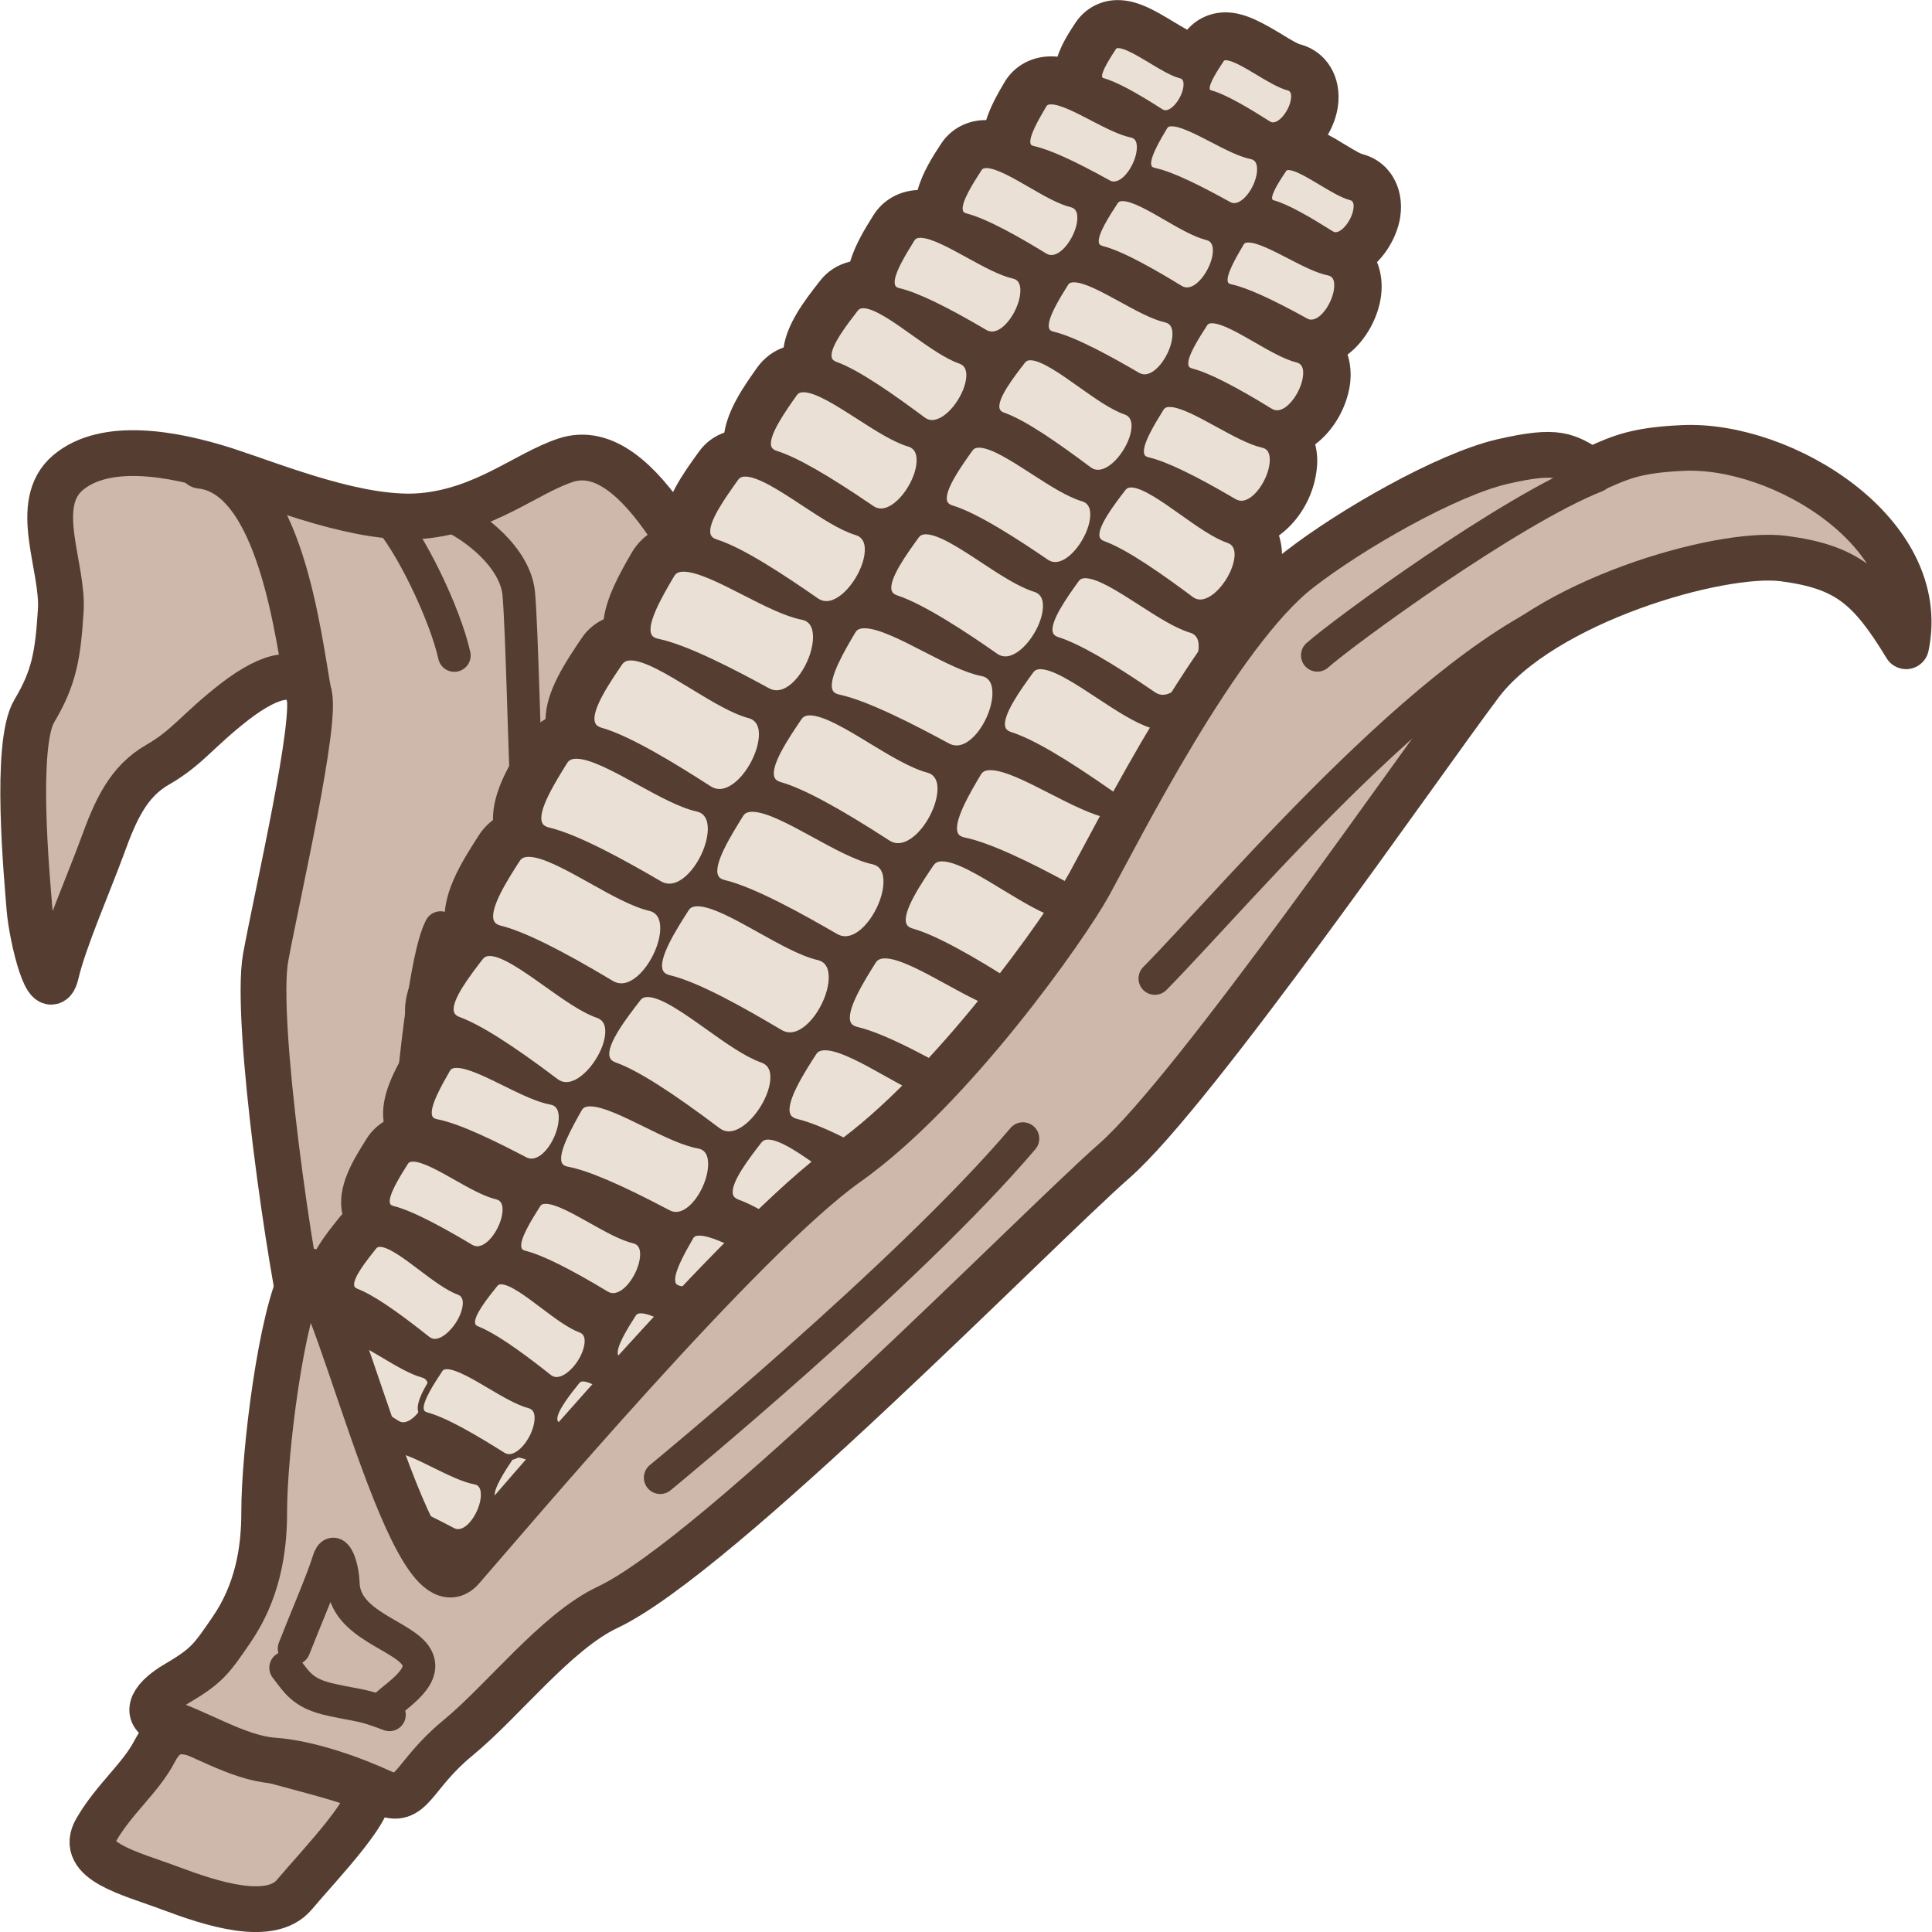<?xml version="1.0" encoding="utf-8"?>
<!-- Generator: Adobe Illustrator 16.0.0, SVG Export Plug-In . SVG Version: 6.00 Build 0)  -->
<!DOCTYPE svg PUBLIC "-//W3C//DTD SVG 1.1//EN" "http://www.w3.org/Graphics/SVG/1.1/DTD/svg11.dtd">
<svg version="1.1" xmlns="http://www.w3.org/2000/svg" xmlns:xlink="http://www.w3.org/1999/xlink" x="0px" y="0px" width="32px"
	 height="32px" viewBox="0 0 32 32" enable-background="new 0 0 32 32" xml:space="preserve">
<g id="Layer_1">
	<g>
		
			<path fill="#CDB8AB" stroke="#553E31" stroke-width="0.758" stroke-linecap="round" stroke-linejoin="round" stroke-miterlimit="10" d="
			M5.341,26.134c0.194-1.177,0.057-2.755-0.237-3.924c-0.293-1.168-0.891-5.312-0.704-6.352c0.191-1.038,0.87-3.969,0.712-4.38
			c-0.163-0.406-0.6-0.338-1.228,0.146c-0.626,0.488-0.77,0.75-1.266,1.038c-0.496,0.281-0.705,0.758-0.923,1.358
			c-0.219,0.599-0.636,1.55-0.763,2.095c-0.123,0.542-0.402-0.562-0.444-1.063c-0.04-0.507-0.252-2.721,0.08-3.276
			c0.331-0.554,0.391-0.928,0.438-1.657c0.05-0.733-0.495-1.772,0.122-2.292c0.621-0.52,1.738-0.318,2.605-0.041
			c0.866,0.283,2.253,0.855,3.278,0.758c1.028-0.101,1.699-0.7,2.351-0.919c0.65-0.22,1.233,0.368,1.698,1.048
			c0.466,0.682,0.796,1.223,0.86,1.824c0.063,0.604-3.119,10.247-3.119,10.247L5.341,26.134z"/>
		
			<path fill="none" stroke="#553E31" stroke-width="0.541" stroke-linecap="round" stroke-linejoin="round" stroke-miterlimit="10" d="
			M6.382,8.529c0.407,0.421,0.992,1.644,1.143,2.328"/>
		
			<path fill="none" stroke="#553E31" stroke-width="0.758" stroke-linecap="round" stroke-linejoin="round" stroke-miterlimit="10" d="
			M5.111,11.479C4.943,10.56,4.646,7.854,3.323,7.714"/>
		
			<path fill="none" stroke="#553E31" stroke-width="0.541" stroke-linecap="round" stroke-linejoin="round" stroke-miterlimit="10" d="
			M8.725,13.116c-0.035-0.472-0.079-2.722-0.134-3.293C8.533,9.253,7.888,8.71,7.348,8.489"/>
		<path fill="#553E31" d="M9.501,26.308c-0.162-0.01-0.314-0.058-0.453-0.145c-0.312-0.201-0.537-0.325-0.695-0.407
			c-0.228,0.264-0.517,0.4-0.826,0.385c-0.138-0.007-0.271-0.046-0.393-0.111c-0.688-0.361-0.957-0.45-1.055-0.468
			c-0.286-0.054-0.515-0.232-0.632-0.485c-0.183-0.41-0.017-0.822,0.175-1.178c-0.305-0.169-0.434-0.217-0.482-0.229
			c-0.28-0.076-0.498-0.271-0.593-0.534c-0.188-0.505,0.127-0.977,0.381-1.36c0.051-0.077,0.109-0.143,0.18-0.197
			c-0.007-0.021-0.011-0.041-0.018-0.062c-0.137-0.524,0.229-0.974,0.521-1.339c0.018-0.022,0.038-0.048,0.06-0.069
			c-0.1-0.458,0.18-0.896,0.408-1.259c0.072-0.111,0.167-0.203,0.275-0.27c-0.06-0.436,0.192-0.873,0.403-1.237
			c0.021-0.041,0.051-0.082,0.086-0.125c-0.042-0.069-0.075-0.144-0.098-0.224c-0.165-0.58,0.269-1.145,0.616-1.594
			c0.005-0.009,0.013-0.016,0.019-0.022c-0.095-0.532,0.256-1.084,0.545-1.534c0.041-0.066,0.118-0.17,0.24-0.261
			c-0.009-0.476,0.292-0.959,0.546-1.361c0.041-0.071,0.145-0.21,0.325-0.313c0.007-0.463,0.332-0.946,0.604-1.348
			c0.068-0.102,0.184-0.222,0.359-0.305c0.051-0.367,0.252-0.74,0.474-1.118c0.063-0.104,0.216-0.313,0.503-0.41
			c0.034-0.462,0.339-0.886,0.597-1.242c0.107-0.151,0.253-0.261,0.424-0.321c0.066-0.405,0.337-0.785,0.546-1.08
			c0.111-0.154,0.264-0.27,0.436-0.33c0.061-0.405,0.349-0.779,0.594-1.092c0.126-0.169,0.306-0.283,0.508-0.33
			c0.086-0.288,0.252-0.556,0.385-0.767c0.158-0.254,0.428-0.405,0.733-0.419c0.081-0.293,0.254-0.562,0.385-0.761
			c0.163-0.253,0.441-0.4,0.75-0.397c0.069-0.22,0.187-0.43,0.307-0.633c0.168-0.279,0.474-0.438,0.816-0.421
			c0.019,0.002,0.038,0.001,0.058,0.004c0.074-0.223,0.203-0.418,0.304-0.571c0.169-0.247,0.447-0.383,0.745-0.365
			c0.309,0.016,0.589,0.186,0.863,0.351c0.055,0.032,0.158,0.096,0.237,0.138c0.167-0.193,0.415-0.301,0.682-0.286
			c0.308,0.017,0.586,0.185,0.862,0.348c0.208,0.13,0.287,0.168,0.317,0.178c0.447,0.115,0.709,0.545,0.633,1.045
			c-0.024,0.156-0.082,0.311-0.164,0.454c0.089,0.046,0.172,0.095,0.252,0.145c0.065,0.04,0.253,0.155,0.313,0.175
			c0.446,0.114,0.709,0.546,0.633,1.045c-0.036,0.238-0.168,0.529-0.384,0.745c0.067,0.166,0.092,0.355,0.067,0.555
			c-0.042,0.345-0.241,0.738-0.555,0.977c0.05,0.155,0.063,0.325,0.039,0.502c-0.059,0.393-0.278,0.76-0.575,0.985
			c0.036,0.141,0.043,0.293,0.021,0.447c-0.057,0.436-0.299,0.829-0.621,1.062c0.055,0.177,0.067,0.371,0.028,0.576
			c-0.075,0.395-0.306,0.771-0.605,1.015c0.035,0.153,0.041,0.32,0.012,0.492c-0.063,0.367-0.299,0.813-0.653,1.09
			c0.039,0.161,0.045,0.333,0.015,0.515c-0.063,0.362-0.293,0.829-0.662,1.128c0.019,0.116,0.021,0.234,0.006,0.356
			c-0.061,0.498-0.37,1.063-0.822,1.334c0.017,0.117,0.012,0.236-0.006,0.359c-0.078,0.485-0.4,1.06-0.876,1.327
			c0,0.063-0.003,0.126-0.013,0.187c-0.073,0.563-0.457,1.186-0.988,1.415c-0.002,0.043-0.006,0.086-0.013,0.128
			c-0.083,0.589-0.539,1.354-1.219,1.486c-0.005,0.035-0.01,0.069-0.017,0.104c-0.112,0.585-0.663,1.375-1.415,1.369
			c-0.162,0.509-0.576,0.962-1.087,1.003c-0.086,0.555-0.515,1.12-1.061,1.206c-0.005,0.033-0.013,0.07-0.018,0.103
			c-0.105,0.517-0.541,1.045-1.069,1.141C10.594,25.776,10.095,26.339,9.501,26.308z"/>
		<path fill="#553E31" d="M22.845,3.539c0.05-0.318-0.104-0.58-0.381-0.652c-0.089-0.025-0.259-0.127-0.396-0.21
			c-0.239-0.142-0.463-0.273-0.681-0.295c0.232-0.148,0.39-0.43,0.424-0.662c0.049-0.316-0.104-0.581-0.381-0.65
			c-0.091-0.025-0.264-0.13-0.402-0.211c-0.248-0.15-0.481-0.292-0.703-0.304c-0.181-0.01-0.339,0.069-0.437,0.213
			c-0.034,0.054-0.07,0.108-0.106,0.165c-0.04-0.026-0.084-0.052-0.133-0.063c-0.09-0.026-0.262-0.128-0.399-0.211
			c-0.25-0.151-0.483-0.293-0.707-0.305c-0.181-0.011-0.338,0.066-0.435,0.209c-0.173,0.259-0.354,0.547-0.29,0.824
			c-0.134-0.056-0.262-0.095-0.382-0.101C17.22,1.274,17.04,1.368,16.938,1.54c-0.168,0.278-0.341,0.591-0.314,0.877
			c-0.088-0.031-0.179-0.073-0.261-0.076c-0.206-0.011-0.385,0.076-0.491,0.238c-0.204,0.316-0.42,0.665-0.361,0.986
			c-0.079-0.025-0.162-0.064-0.236-0.067c-0.22-0.013-0.408,0.082-0.517,0.255c-0.183,0.294-0.381,0.621-0.385,0.918
			c-0.017-0.001-0.035-0.009-0.051-0.009c-0.193-0.01-0.364,0.067-0.479,0.216c-0.285,0.37-0.61,0.789-0.506,1.175h-0.001
			c-0.213-0.01-0.394,0.074-0.511,0.238c-0.267,0.374-0.552,0.793-0.492,1.166c-0.196,0.002-0.367,0.08-0.479,0.233
			c-0.306,0.427-0.65,0.904-0.52,1.31c0.002,0.012,0.013,0.018,0.017,0.027c-0.343-0.014-0.51,0.175-0.577,0.292
			c-0.235,0.397-0.474,0.833-0.431,1.203c-0.17,0.025-0.317,0.093-0.415,0.234c-0.306,0.454-0.649,0.96-0.503,1.374
			c0.001,0.004,0.006,0.006,0.008,0.009c-0.235,0.037-0.368,0.173-0.428,0.269c-0.285,0.451-0.599,0.967-0.453,1.373
			c-0.179,0.053-0.281,0.167-0.334,0.25c-0.292,0.459-0.627,0.979-0.464,1.395c0.011,0.024,0.033,0.04,0.045,0.06
			c-0.06,0.037-0.118,0.072-0.161,0.129c-0.316,0.409-0.674,0.874-0.558,1.281c0.051,0.177,0.181,0.309,0.366,0.38
			c-0.166,0.027-0.31,0.1-0.39,0.243c-0.221,0.382-0.469,0.816-0.313,1.167c0.021,0.047,0.062,0.082,0.094,0.12
			c-0.196-0.004-0.366,0.079-0.465,0.234c-0.223,0.348-0.469,0.735-0.336,1.074c0.021,0.048,0.059,0.086,0.091,0.128
			c-0.095,0.029-0.185,0.076-0.249,0.156c-0.256,0.318-0.544,0.677-0.453,1.025c0.037,0.14,0.136,0.244,0.268,0.315
			c-0.2-0.011-0.373,0.073-0.477,0.23c-0.22,0.331-0.47,0.706-0.347,1.041c0.06,0.158,0.188,0.271,0.363,0.318
			c0.169,0.044,0.475,0.203,0.894,0.459c-0.029,0.03-0.068,0.048-0.091,0.086c-0.197,0.348-0.415,0.73-0.271,1.054
			c0.07,0.15,0.204,0.253,0.38,0.286c0.208,0.04,0.598,0.212,1.153,0.505c0.077,0.044,0.161,0.064,0.248,0.068
			c0.311,0.017,0.545-0.207,0.69-0.474c0.172,0.066,0.47,0.216,0.996,0.551c0.091,0.056,0.187,0.086,0.286,0.091
			c0.432,0.022,0.809-0.452,0.875-0.894c0.013-0.086,0.013-0.172,0-0.25c0.044,0.015,0.084,0.048,0.13,0.051
			c0.435,0.022,0.838-0.441,0.926-0.874c0.034-0.167,0.016-0.319-0.043-0.448c0.073,0.037,0.147,0.067,0.23,0.07
			c0.445,0.025,0.826-0.469,0.891-0.931c0.019-0.133-0.001-0.249-0.038-0.357c0.003,0.002,0.006,0.003,0.011,0.006
			c0.082,0.044,0.171,0.069,0.263,0.074c0.469,0.025,0.86-0.51,0.917-1.003c0.004-0.036-0.004-0.064-0.005-0.099
			c0.082,0.041,0.163,0.088,0.253,0.093c0.549,0.03,1.013-0.61,1.101-1.084c0.031-0.151,0.014-0.289-0.02-0.411
			c0.045,0.011,0.088,0.038,0.135,0.041c0.606,0.033,1.047-0.688,1.116-1.199c0.018-0.126,0.013-0.24-0.008-0.347
			c0.554-0.047,0.947-0.709,1.013-1.193c0.017-0.134,0.005-0.256-0.021-0.367c0.485-0.123,0.838-0.718,0.906-1.157
			c0.029-0.193,0.002-0.367-0.063-0.511c0.497-0.109,0.835-0.72,0.89-1.17c0.022-0.181-0.009-0.335-0.063-0.471
			c0.387-0.193,0.659-0.669,0.724-1.033c0.041-0.236-0.006-0.439-0.112-0.599c0.398-0.163,0.686-0.636,0.75-1.004
			c0.038-0.227-0.007-0.419-0.103-0.571c0.346-0.16,0.624-0.56,0.697-0.942c0.053-0.27-0.02-0.506-0.177-0.659
			c0.393-0.094,0.709-0.526,0.767-0.957c0.032-0.223-0.021-0.412-0.125-0.554c0.346-0.117,0.624-0.504,0.68-0.885
			c0.033-0.248-0.041-0.461-0.187-0.6c0.392-0.085,0.658-0.522,0.702-0.87c0.03-0.256-0.05-0.466-0.208-0.598
			C22.608,4.133,22.805,3.807,22.845,3.539z"/>
		
			<path fill="none" stroke="#553E31" stroke-width="0.541" stroke-linecap="round" stroke-linejoin="round" stroke-miterlimit="10" d="
			M6.468,24.741c-0.004-1.916,0.338-8.439,0.829-9.377"/>
		<g>
			<g>
				<g>
					<g>
						<path fill="#EBE0D5" d="M9.56,25.546c-0.036,0-0.071-0.011-0.104-0.031c-0.571-0.361-0.968-0.569-1.212-0.636
							c-0.048-0.014-0.078-0.036-0.09-0.069c-0.054-0.141,0.159-0.458,0.3-0.669c0.022-0.035,0.058-0.051,0.108-0.051
							c0.159,0,0.427,0.159,0.685,0.313c0.224,0.134,0.455,0.271,0.638,0.319c0.128,0.032,0.14,0.158,0.128,0.259
							C9.98,25.229,9.761,25.546,9.56,25.546L9.56,25.546z"/>
						<path fill="#553E31" d="M8.562,24.14c0.146,0,0.419,0.162,0.659,0.306c0.227,0.136,0.461,0.275,0.651,0.324
							c0.074,0.02,0.104,0.088,0.09,0.204c-0.031,0.249-0.242,0.522-0.402,0.522c-0.027,0-0.053-0.008-0.077-0.024
							c-0.576-0.363-0.978-0.573-1.227-0.642c-0.047-0.013-0.054-0.031-0.056-0.038c-0.044-0.116,0.176-0.446,0.295-0.624
							C8.504,24.154,8.518,24.14,8.562,24.14 M8.562,24.039c-0.064,0-0.116,0.022-0.15,0.074c-0.206,0.309-0.487,0.731-0.181,0.813
							c0.301,0.082,0.803,0.38,1.198,0.63c0.043,0.027,0.087,0.039,0.131,0.039c0.364,0,0.729-0.823,0.337-0.923
							C9.509,24.572,8.879,24.039,8.562,24.039L8.562,24.039z"/>
					</g>
				</g>
				<g>
					<g>
						<path fill="#EBE0D5" d="M10.567,24.453c-0.045,0-0.087-0.016-0.124-0.046c-0.353-0.278-0.856-0.663-1.17-0.788
							c-0.049-0.019-0.076-0.045-0.086-0.08c-0.041-0.151,0.208-0.46,0.373-0.665c0.023-0.029,0.055-0.044,0.096-0.044
							c0.161,0,0.428,0.201,0.686,0.395c0.215,0.162,0.438,0.33,0.62,0.397c0.121,0.045,0.126,0.169,0.109,0.265
							C11.025,24.137,10.78,24.453,10.567,24.453C10.567,24.453,10.568,24.453,10.567,24.453z"/>
						<path fill="#553E31" d="M9.656,22.881c0.145,0,0.416,0.204,0.655,0.384c0.219,0.164,0.444,0.334,0.633,0.404
							c0.026,0.01,0.108,0.04,0.077,0.209c-0.045,0.25-0.282,0.524-0.453,0.524c-0.034,0-0.064-0.011-0.094-0.034
							c-0.354-0.28-0.863-0.668-1.184-0.796c-0.048-0.018-0.053-0.038-0.056-0.047c-0.034-0.126,0.225-0.447,0.364-0.62
							C9.611,22.891,9.626,22.881,9.656,22.881 M9.656,22.78c-0.054,0-0.1,0.02-0.135,0.063c-0.24,0.298-0.57,0.707-0.267,0.823
							c0.298,0.118,0.778,0.48,1.157,0.78c0.049,0.039,0.102,0.057,0.156,0.057c0.365,0,0.791-0.786,0.411-0.928
							C10.583,23.429,9.975,22.78,9.656,22.78L9.656,22.78z"/>
					</g>
				</g>
				<g>
					<g>
						<path fill="#EBE0D5" d="M11.68,23.201c-0.036,0-0.072-0.011-0.106-0.031c-0.427-0.253-0.958-0.555-1.283-0.635
							c-0.051-0.013-0.083-0.035-0.097-0.07c-0.059-0.146,0.156-0.481,0.298-0.704c0.025-0.04,0.063-0.059,0.122-0.059
							c0.169,0,0.447,0.158,0.717,0.31c0.237,0.135,0.483,0.273,0.676,0.318c0.137,0.03,0.151,0.165,0.14,0.271
							C12.116,22.866,11.891,23.201,11.68,23.201L11.68,23.201z"/>
						<path fill="#553E31" d="M10.613,21.753c0.155,0,0.429,0.153,0.692,0.303c0.24,0.136,0.489,0.276,0.689,0.323
							c0.081,0.018,0.114,0.091,0.101,0.218c-0.027,0.242-0.233,0.554-0.416,0.554c-0.027,0-0.054-0.007-0.081-0.023
							c-0.429-0.255-0.965-0.559-1.297-0.64c-0.051-0.013-0.06-0.033-0.063-0.041c-0.049-0.122,0.166-0.458,0.294-0.659
							C10.545,21.77,10.563,21.753,10.613,21.753 M10.613,21.652c-0.071,0-0.128,0.024-0.164,0.081
							c-0.208,0.326-0.492,0.771-0.171,0.851c0.317,0.078,0.849,0.379,1.27,0.629c0.043,0.026,0.088,0.038,0.132,0.038
							c0.382,0,0.749-0.877,0.338-0.97C11.61,22.187,10.948,21.652,10.613,21.652L10.613,21.652z"/>
					</g>
				</g>
				<g>
					<g>
						<path fill="#EBE0D5" d="M12.801,21.992c-0.037,0-0.074-0.009-0.109-0.027c-0.68-0.362-1.148-0.564-1.434-0.618
							c-0.058-0.012-0.094-0.036-0.111-0.074c-0.071-0.158,0.146-0.536,0.289-0.785c0.018-0.031,0.052-0.071,0.148-0.071
							c0.187,0,0.49,0.149,0.783,0.295c0.269,0.132,0.546,0.27,0.761,0.307c0.167,0.03,0.177,0.207,0.168,0.31
							C13.27,21.627,13.036,21.992,12.801,21.992L12.801,21.992z"/>
						<path fill="#553E31" d="M11.584,20.466c0.175,0,0.473,0.147,0.761,0.29c0.271,0.134,0.553,0.272,0.774,0.312
							c0.122,0.021,0.137,0.15,0.127,0.255c-0.023,0.273-0.238,0.62-0.445,0.62c-0.029,0-0.058-0.007-0.086-0.021
							c-0.684-0.364-1.158-0.568-1.447-0.623c-0.06-0.013-0.071-0.037-0.075-0.046c-0.061-0.135,0.157-0.514,0.287-0.74
							C11.492,20.489,11.515,20.466,11.584,20.466 M11.584,20.366c-0.086,0-0.152,0.027-0.191,0.096
							c-0.21,0.365-0.495,0.863-0.145,0.934c0.354,0.067,0.948,0.362,1.42,0.613c0.045,0.023,0.089,0.034,0.133,0.034
							c0.428,0,0.795-0.993,0.336-1.074C12.692,20.891,11.956,20.366,11.584,20.366L11.584,20.366z"/>
					</g>
				</g>
				<g>
					<g>
						<path fill="#EBE0D5" d="M13.975,20.983c-0.061,0-0.118-0.02-0.17-0.059c-0.476-0.358-1.157-0.853-1.585-1.006
							c-0.069-0.025-0.11-0.063-0.126-0.117c-0.061-0.211,0.265-0.632,0.479-0.91c0.036-0.046,0.083-0.067,0.147-0.067
							c0.221,0,0.582,0.257,0.931,0.505c0.293,0.208,0.597,0.423,0.842,0.506c0.174,0.062,0.184,0.236,0.16,0.373
							C14.596,20.55,14.265,20.983,13.975,20.983L13.975,20.983z"/>
						<path fill="#553E31" d="M12.721,18.875c0.205,0,0.56,0.251,0.901,0.494c0.297,0.211,0.603,0.428,0.854,0.514
							c0.114,0.039,0.157,0.146,0.129,0.316c-0.055,0.321-0.369,0.734-0.63,0.734c-0.051,0-0.097-0.016-0.14-0.049
							c-0.479-0.36-1.164-0.857-1.598-1.013c-0.071-0.026-0.089-0.061-0.096-0.084c-0.054-0.187,0.275-0.611,0.472-0.865
							C12.639,18.89,12.672,18.875,12.721,18.875 M12.721,18.774c-0.076,0-0.14,0.026-0.187,0.087
							c-0.312,0.402-0.737,0.957-0.331,1.104c0.405,0.146,1.056,0.61,1.571,0.999c0.063,0.048,0.131,0.068,0.2,0.068
							c0.491,0,1.045-1.067,0.534-1.245C13.976,19.607,13.148,18.774,12.721,18.774L12.721,18.774z"/>
					</g>
				</g>
				<g>
					<g>
						<path fill="#EBE0D5" d="M15.19,19.531c-0.057,0-0.111-0.016-0.163-0.046c-0.861-0.519-1.461-0.814-1.833-0.904
							c-0.079-0.02-0.129-0.057-0.151-0.113c-0.089-0.224,0.223-0.708,0.429-1.028c0.04-0.064,0.102-0.094,0.193-0.094
							c0.247,0,0.649,0.225,1.037,0.442c0.34,0.19,0.69,0.387,0.964,0.449c0.222,0.051,0.229,0.283,0.214,0.417
							C15.835,19.049,15.508,19.531,15.19,19.531z"/>
						<path fill="#553E31" d="M13.665,17.396c0.234,0,0.63,0.222,1.013,0.437c0.343,0.191,0.696,0.39,0.977,0.454
							c0.175,0.04,0.192,0.219,0.177,0.362c-0.042,0.367-0.353,0.833-0.641,0.833c-0.048,0-0.093-0.013-0.137-0.039
							c-0.866-0.521-1.471-0.819-1.848-0.909c-0.083-0.021-0.106-0.058-0.117-0.084c-0.079-0.199,0.249-0.709,0.426-0.983
							C13.535,17.433,13.57,17.396,13.665,17.396 M13.665,17.296c-0.103,0-0.184,0.034-0.235,0.116
							c-0.298,0.463-0.703,1.105-0.247,1.218c0.458,0.11,1.221,0.538,1.819,0.898c0.062,0.037,0.125,0.054,0.188,0.054
							c0.549,0,1.075-1.258,0.486-1.394C15.096,18.055,14.146,17.296,13.665,17.296L13.665,17.296z"/>
					</g>
				</g>
				<g>
					<g>
						<path fill="#EBE0D5" d="M16.199,17.992c-0.056,0-0.109-0.015-0.161-0.045c-0.563-0.327-1.365-0.774-1.84-0.887
							c-0.081-0.019-0.131-0.055-0.154-0.111c-0.091-0.219,0.216-0.707,0.419-1.031c0.04-0.063,0.102-0.094,0.194-0.094
							c0.247,0,0.649,0.221,1.038,0.434c0.34,0.188,0.692,0.381,0.966,0.441c0.226,0.05,0.234,0.283,0.22,0.419
							C16.839,17.512,16.516,17.992,16.199,17.992C16.199,17.992,16.199,17.992,16.199,17.992z"/>
						<path fill="#553E31" d="M14.657,15.874c0.234,0,0.631,0.218,1.014,0.428c0.344,0.188,0.699,0.384,0.979,0.446
							c0.178,0.039,0.197,0.22,0.182,0.364c-0.04,0.366-0.346,0.83-0.633,0.83c-0.047,0-0.092-0.013-0.137-0.039
							c-0.564-0.328-1.371-0.778-1.854-0.892c-0.084-0.02-0.108-0.056-0.119-0.081c-0.08-0.195,0.23-0.69,0.416-0.986
							C14.526,15.912,14.562,15.874,14.657,15.874 M14.657,15.774c-0.104,0-0.185,0.034-0.236,0.117
							c-0.293,0.467-0.694,1.112-0.234,1.218c0.456,0.107,1.22,0.528,1.826,0.881c0.062,0.036,0.125,0.053,0.187,0.053
							c0.55,0,1.065-1.263,0.473-1.393C16.091,16.521,15.138,15.774,14.657,15.774L14.657,15.774z"/>
					</g>
				</g>
				<g>
					<g>
						<path fill="#EBE0D5" d="M17.069,16.446c-0.061,0-0.117-0.018-0.171-0.053c-0.845-0.546-1.43-0.86-1.787-0.962
							c-0.078-0.021-0.126-0.06-0.146-0.116c-0.08-0.221,0.23-0.678,0.457-1.012c0.04-0.06,0.098-0.087,0.182-0.087
							c0.245,0,0.644,0.242,1.029,0.477c0.328,0.2,0.668,0.406,0.935,0.478c0.216,0.06,0.219,0.286,0.201,0.416
							C17.717,15.974,17.384,16.446,17.069,16.446L17.069,16.446z"/>
						<path fill="#553E31" d="M15.604,14.267c0.231,0,0.624,0.239,1.003,0.47c0.332,0.202,0.675,0.41,0.947,0.483
							c0.17,0.046,0.184,0.222,0.165,0.36c-0.048,0.359-0.363,0.815-0.649,0.815c-0.051,0-0.098-0.014-0.144-0.044
							c-0.85-0.548-1.438-0.865-1.801-0.969c-0.082-0.022-0.104-0.059-0.113-0.085c-0.071-0.196,0.256-0.678,0.452-0.967
							C15.484,14.302,15.519,14.267,15.604,14.267 M15.604,14.167c-0.095,0-0.171,0.032-0.223,0.108
							c-0.309,0.454-0.731,1.079-0.283,1.204c0.448,0.128,1.189,0.579,1.773,0.956c0.064,0.042,0.131,0.061,0.198,0.061
							c0.539,0,1.086-1.217,0.511-1.373C17.006,14.97,16.076,14.167,15.604,14.167L15.604,14.167z"/>
					</g>
				</g>
				<g>
					<g>
						<path fill="#EBE0D5" d="M17.942,14.773c-0.051,0-0.103-0.014-0.151-0.04c-0.836-0.463-1.449-0.736-1.82-0.813
							c-0.078-0.017-0.127-0.05-0.151-0.104c-0.093-0.21,0.194-0.693,0.385-1.013c0.039-0.066,0.103-0.097,0.199-0.097
							c0.243,0,0.635,0.2,1.014,0.395c0.337,0.173,0.687,0.352,0.955,0.403c0.225,0.044,0.236,0.277,0.224,0.412
							C18.558,14.302,18.25,14.773,17.942,14.773L17.942,14.773z"/>
						<path fill="#553E31" d="M16.403,12.756c0.231,0,0.617,0.198,0.99,0.39c0.341,0.174,0.693,0.354,0.969,0.408
							c0.177,0.034,0.197,0.213,0.184,0.357c-0.035,0.358-0.325,0.813-0.604,0.813c-0.043,0-0.086-0.012-0.126-0.034
							c-0.842-0.465-1.459-0.74-1.835-0.818c-0.082-0.017-0.105-0.051-0.116-0.075c-0.082-0.187,0.208-0.676,0.382-0.968
							C16.268,12.794,16.303,12.756,16.403,12.756 M16.403,12.656c-0.107,0-0.191,0.035-0.242,0.121
							c-0.273,0.46-0.65,1.099-0.2,1.191c0.451,0.094,1.208,0.478,1.807,0.809c0.059,0.031,0.117,0.046,0.175,0.046
							c0.544,0,1.024-1.254,0.439-1.368C17.816,13.346,16.878,12.656,16.403,12.656L16.403,12.656z"/>
					</g>
				</g>
				<g>
					<g>
						<path fill="#EBE0D5" d="M18.575,13.203c-0.06,0-0.116-0.018-0.169-0.054c-0.781-0.547-1.327-0.866-1.666-0.976
							c-0.072-0.022-0.116-0.06-0.134-0.113c-0.069-0.213,0.253-0.657,0.466-0.951c0.037-0.052,0.088-0.075,0.16-0.075
							c0.229,0,0.604,0.247,0.967,0.485c0.308,0.203,0.627,0.413,0.881,0.49c0.187,0.057,0.2,0.241,0.179,0.386
							C19.205,12.751,18.873,13.203,18.575,13.203L18.575,13.203z"/>
						<path fill="#553E31" d="M17.232,11.084c0.214,0,0.582,0.243,0.939,0.478c0.311,0.205,0.633,0.417,0.894,0.496
							c0.122,0.037,0.171,0.148,0.144,0.33c-0.05,0.334-0.366,0.766-0.634,0.766c-0.05,0-0.096-0.015-0.14-0.045
							c-0.797-0.558-1.331-0.869-1.681-0.982c-0.074-0.023-0.093-0.058-0.101-0.081c-0.063-0.189,0.264-0.638,0.459-0.906
							C17.132,11.113,17.161,11.084,17.232,11.084 M17.232,10.984c-0.084,0-0.152,0.028-0.2,0.096
							c-0.309,0.425-0.729,1.008-0.308,1.142c0.425,0.137,1.11,0.589,1.653,0.969c0.063,0.044,0.13,0.063,0.197,0.063
							c0.511,0,1.057-1.128,0.52-1.292C18.545,11.795,17.675,10.984,17.232,10.984L17.232,10.984z"/>
					</g>
				</g>
				<g>
					<g>
						<path fill="#EBE0D5" d="M19.258,11.558c-0.055,0-0.106-0.017-0.154-0.049c-0.724-0.498-1.257-0.803-1.584-0.907
							c-0.069-0.021-0.11-0.056-0.127-0.106c-0.067-0.201,0.232-0.62,0.432-0.896c0.034-0.049,0.082-0.072,0.151-0.072
							c0.217,0,0.572,0.229,0.916,0.451c0.292,0.188,0.595,0.384,0.835,0.455c0.176,0.052,0.189,0.225,0.169,0.361
							C19.847,11.131,19.537,11.558,19.258,11.558L19.258,11.558z"/>
						<path fill="#553E31" d="M17.976,9.577c0.202,0,0.551,0.225,0.889,0.442c0.295,0.19,0.601,0.388,0.849,0.461
							c0.113,0.033,0.158,0.137,0.134,0.306c-0.046,0.315-0.34,0.722-0.589,0.722c-0.045,0-0.086-0.014-0.126-0.04
							c-0.728-0.501-1.266-0.808-1.599-0.914c-0.068-0.021-0.086-0.053-0.094-0.074c-0.06-0.178,0.244-0.6,0.426-0.853
							C17.883,9.603,17.909,9.577,17.976,9.577 M17.976,9.477c-0.081,0-0.146,0.028-0.192,0.093
							c-0.288,0.401-0.681,0.955-0.279,1.08c0.399,0.127,1.056,0.546,1.571,0.9c0.059,0.04,0.12,0.058,0.183,0.058
							c0.481,0,0.993-1.072,0.483-1.223C19.221,10.23,18.396,9.477,17.976,9.477L17.976,9.477z"/>
					</g>
				</g>
				<g>
					<g>
						<path fill="#EBE0D5" d="M19.879,9.98c-0.055,0-0.106-0.018-0.152-0.053c-0.436-0.325-1.06-0.774-1.448-0.915
							c-0.061-0.022-0.098-0.056-0.111-0.103c-0.055-0.187,0.228-0.554,0.434-0.822c0.034-0.045,0.076-0.063,0.134-0.063
							c0.2,0,0.529,0.233,0.848,0.459c0.267,0.189,0.543,0.386,0.767,0.461c0.155,0.054,0.164,0.211,0.144,0.332
							C20.44,9.587,20.141,9.98,19.879,9.98L19.879,9.98z"/>
						<path fill="#553E31" d="M18.734,8.074c0.185,0,0.521,0.239,0.818,0.45c0.27,0.191,0.549,0.39,0.779,0.468
							c0.099,0.034,0.136,0.127,0.11,0.276c-0.048,0.289-0.33,0.662-0.563,0.662c-0.044,0-0.084-0.014-0.123-0.043
							c-0.438-0.327-1.065-0.779-1.46-0.922c-0.067-0.024-0.077-0.058-0.081-0.069c-0.047-0.163,0.249-0.548,0.428-0.781
							C18.665,8.086,18.692,8.074,18.734,8.074 M18.734,7.974c-0.069,0-0.128,0.024-0.171,0.081
							c-0.282,0.367-0.671,0.871-0.302,1.005s0.963,0.556,1.435,0.908c0.058,0.044,0.12,0.063,0.183,0.063
							c0.447,0,0.951-0.973,0.485-1.133C19.879,8.732,19.125,7.974,18.734,7.974L18.734,7.974z"/>
					</g>
				</g>
				<g>
					<g>
						<path fill="#EBE0D5" d="M20.563,8.345c-0.041,0-0.082-0.012-0.12-0.034c-0.669-0.394-1.134-0.618-1.422-0.687
							c-0.058-0.014-0.094-0.039-0.11-0.079c-0.066-0.161,0.156-0.521,0.319-0.784c0.03-0.049,0.075-0.07,0.143-0.07
							c0.188,0,0.499,0.171,0.799,0.335c0.263,0.145,0.535,0.294,0.747,0.342c0.165,0.037,0.172,0.212,0.16,0.313
							C21.046,7.979,20.801,8.345,20.563,8.345L20.563,8.345z"/>
						<path fill="#553E31" d="M19.372,6.741c0.176,0,0.48,0.167,0.774,0.328c0.267,0.146,0.541,0.297,0.761,0.347
							c0.097,0.021,0.138,0.108,0.121,0.259c-0.029,0.271-0.261,0.619-0.466,0.619c-0.032,0-0.063-0.009-0.095-0.026
							c-0.674-0.396-1.144-0.623-1.437-0.692c-0.061-0.014-0.071-0.039-0.075-0.049c-0.057-0.138,0.177-0.515,0.318-0.742
							C19.287,6.763,19.31,6.741,19.372,6.741 M19.372,6.641c-0.08,0-0.143,0.026-0.183,0.09c-0.225,0.362-0.534,0.859-0.181,0.942
							c0.354,0.084,0.943,0.407,1.408,0.681c0.048,0.028,0.097,0.041,0.146,0.041c0.426,0,0.823-0.975,0.366-1.076
							C20.479,7.217,19.744,6.641,19.372,6.641L19.372,6.641z"/>
					</g>
				</g>
				<g>
					<g>
						<path fill="#EBE0D5" d="M21.153,6.846c-0.039,0-0.076-0.011-0.111-0.033c-0.615-0.376-1.04-0.592-1.301-0.66
							c-0.053-0.013-0.085-0.036-0.099-0.072c-0.059-0.148,0.162-0.491,0.309-0.718c0.026-0.04,0.065-0.059,0.122-0.059
							c0.173,0,0.458,0.164,0.733,0.323c0.24,0.138,0.488,0.281,0.684,0.329c0.142,0.035,0.155,0.174,0.142,0.285
							C21.6,6.508,21.367,6.846,21.153,6.846L21.153,6.846z"/>
						<path fill="#553E31" d="M20.073,5.354c0.159,0,0.438,0.161,0.708,0.316c0.243,0.14,0.495,0.285,0.696,0.334
							c0.086,0.021,0.121,0.099,0.104,0.23c-0.029,0.245-0.243,0.562-0.429,0.562c-0.029,0-0.058-0.009-0.086-0.025
							c-0.618-0.38-1.049-0.598-1.314-0.666c-0.053-0.014-0.061-0.035-0.064-0.043c-0.049-0.125,0.173-0.467,0.306-0.673
							C20.006,5.37,20.023,5.354,20.073,5.354 M20.073,5.254c-0.07,0-0.127,0.023-0.163,0.08c-0.214,0.331-0.508,0.785-0.182,0.867
							c0.323,0.084,0.861,0.394,1.287,0.654c0.045,0.027,0.092,0.04,0.138,0.04c0.388,0,0.77-0.885,0.349-0.988
							C21.089,5.806,20.414,5.254,20.073,5.254L20.073,5.254z"/>
					</g>
				</g>
				<g>
					<g>
						<path fill="#EBE0D5" d="M21.718,5.344c-0.032,0-0.064-0.009-0.095-0.025c-0.583-0.323-0.988-0.506-1.238-0.561
							c-0.048-0.01-0.077-0.03-0.091-0.061c-0.059-0.132,0.131-0.453,0.257-0.665c0.021-0.034,0.049-0.066,0.126-0.066
							c0.16,0,0.424,0.137,0.68,0.269c0.23,0.12,0.469,0.243,0.654,0.279c0.139,0.028,0.145,0.177,0.136,0.263
							C22.121,5.032,21.918,5.344,21.718,5.344L21.718,5.344z"/>
						<path fill="#553E31" d="M20.677,4.017c0.148,0,0.406,0.134,0.656,0.263c0.233,0.121,0.476,0.246,0.668,0.283
							c0.076,0.016,0.108,0.086,0.096,0.209C22.074,5,21.886,5.294,21.718,5.294c-0.024,0-0.048-0.006-0.07-0.02
							c-0.588-0.325-0.997-0.51-1.253-0.565c-0.045-0.01-0.053-0.026-0.055-0.032c-0.048-0.108,0.148-0.44,0.26-0.628
							C20.606,4.037,20.619,4.017,20.677,4.017 M20.677,3.916c-0.072,0-0.129,0.023-0.163,0.081c-0.186,0.313-0.445,0.746-0.14,0.81
							c0.307,0.066,0.821,0.332,1.225,0.556c0.04,0.021,0.08,0.031,0.119,0.031c0.367,0,0.696-0.849,0.303-0.929
							C21.635,4.389,20.998,3.916,20.677,3.916L20.677,3.916z"/>
					</g>
				</g>
				<g>
					<g>
						<path fill="#EBE0D5" d="M22.121,3.896c-0.027,0-0.052-0.008-0.076-0.023c-0.338-0.213-0.715-0.438-0.959-0.506
							c-0.1-0.154,0.073-0.41,0.177-0.563c0.024-0.005,0.048-0.007,0.072-0.007c0.179,0,0.362,0.11,0.54,0.218
							c0.175,0.105,0.355,0.215,0.5,0.253c0.093,0.024,0.102,0.117,0.092,0.191C22.442,3.651,22.275,3.896,22.121,3.896
							L22.121,3.896z"/>
						<path fill="#553E31" d="M21.341,2.817c0.109,0,0.321,0.128,0.509,0.24c0.178,0.107,0.361,0.218,0.514,0.259
							c0.017,0.005,0.069,0.018,0.054,0.136c-0.022,0.181-0.183,0.394-0.296,0.394c-0.018,0-0.033-0.006-0.05-0.017
							C21.73,3.615,21.35,3.387,21.1,3.318c-0.011-0.004-0.025-0.009-0.027-0.017c-0.03-0.083,0.153-0.354,0.232-0.471
							C21.309,2.825,21.313,2.817,21.341,2.817 M21.341,2.718c-0.051,0-0.092,0.017-0.119,0.058
							c-0.162,0.239-0.386,0.571-0.149,0.639c0.241,0.066,0.631,0.302,0.945,0.5c0.033,0.021,0.068,0.031,0.104,0.031
							c0.285,0,0.574-0.647,0.267-0.726C22.083,3.138,21.591,2.718,21.341,2.718L21.341,2.718z"/>
					</g>
				</g>
			</g>
			<g>
				<g>
					<g>
						<path fill="#EBE0D5" d="M6.68,23.607c-0.036,0-0.072-0.011-0.106-0.032c-0.577-0.366-0.979-0.576-1.23-0.645
							c-0.047-0.014-0.076-0.036-0.088-0.069c-0.054-0.144,0.16-0.464,0.303-0.677c0.023-0.036,0.059-0.053,0.111-0.053
							c0.163,0,0.434,0.161,0.696,0.316c0.225,0.135,0.458,0.272,0.642,0.321c0.131,0.032,0.144,0.161,0.131,0.264
							C7.105,23.286,6.885,23.607,6.68,23.607L6.68,23.607z"/>
						<path fill="#553E31" d="M5.669,22.182c0.149,0,0.426,0.165,0.67,0.31c0.229,0.136,0.465,0.276,0.656,0.326
							c0.076,0.02,0.107,0.09,0.093,0.21c-0.031,0.252-0.245,0.529-0.408,0.529c-0.027,0-0.054-0.008-0.079-0.024
							c-0.582-0.368-0.989-0.58-1.244-0.65c-0.046-0.013-0.053-0.03-0.056-0.037c-0.044-0.12,0.187-0.466,0.299-0.633
							C5.609,22.197,5.623,22.182,5.669,22.182 M5.669,22.082c-0.066,0-0.118,0.021-0.153,0.075c-0.207,0.31-0.49,0.738-0.186,0.821
							c0.308,0.084,0.815,0.385,1.217,0.639c0.043,0.027,0.088,0.04,0.133,0.04c0.369,0,0.737-0.836,0.34-0.937
							C6.629,22.618,5.991,22.082,5.669,22.082L5.669,22.082z"/>
					</g>
				</g>
				<g>
					<g>
						<path fill="#EBE0D5" d="M7.202,22.227c-0.044,0-0.086-0.016-0.123-0.045c-0.351-0.279-0.854-0.664-1.175-0.788
							c-0.047-0.019-0.074-0.045-0.083-0.08c-0.041-0.151,0.198-0.448,0.372-0.664c0.026-0.033,0.058-0.047,0.099-0.047
							c0.161,0,0.429,0.201,0.688,0.396c0.215,0.162,0.438,0.33,0.62,0.398c0.121,0.045,0.126,0.167,0.109,0.261
							C7.664,21.909,7.417,22.227,7.202,22.227C7.203,22.227,7.203,22.227,7.202,22.227z"/>
						<path fill="#553E31" d="M6.292,20.652c0.145,0,0.417,0.205,0.657,0.387c0.218,0.164,0.443,0.334,0.634,0.405
							c0.026,0.01,0.106,0.039,0.076,0.205c-0.044,0.246-0.287,0.527-0.456,0.527c-0.034,0-0.064-0.012-0.093-0.034
							c-0.561-0.446-0.938-0.699-1.188-0.795c-0.046-0.019-0.052-0.039-0.054-0.048c-0.033-0.126,0.215-0.435,0.365-0.622
							C6.247,20.662,6.262,20.652,6.292,20.652 M6.292,20.553c-0.054,0-0.1,0.019-0.135,0.062c-0.241,0.3-0.571,0.708-0.271,0.826
							c0.302,0.116,0.782,0.479,1.161,0.78c0.049,0.039,0.101,0.056,0.155,0.056c0.365,0,0.795-0.785,0.414-0.926
							C7.219,21.201,6.611,20.553,6.292,20.553L6.292,20.553z"/>
					</g>
				</g>
				<g>
					<g>
						<path fill="#EBE0D5" d="M7.905,20.691c-0.037,0-0.073-0.01-0.108-0.031c-0.393-0.233-0.952-0.553-1.284-0.635
							c-0.051-0.012-0.082-0.035-0.097-0.069c-0.058-0.143,0.146-0.463,0.293-0.697c0.032-0.05,0.07-0.068,0.129-0.068
							c0.17,0,0.449,0.158,0.72,0.311c0.237,0.133,0.482,0.271,0.675,0.316c0.137,0.031,0.151,0.166,0.139,0.274
							C8.342,20.356,8.116,20.691,7.905,20.691L7.905,20.691z"/>
						<path fill="#553E31" d="M6.838,19.24c0.156,0,0.431,0.154,0.695,0.304c0.24,0.136,0.488,0.275,0.688,0.322
							c0.081,0.019,0.114,0.093,0.1,0.22c-0.027,0.243-0.233,0.556-0.416,0.556c-0.028,0-0.055-0.008-0.083-0.024
							c-0.395-0.235-0.959-0.557-1.298-0.641c-0.051-0.012-0.059-0.032-0.062-0.039c-0.048-0.119,0.163-0.453,0.295-0.662
							C6.77,19.257,6.787,19.24,6.838,19.24 M6.838,19.141c-0.071,0-0.128,0.024-0.164,0.081c-0.207,0.327-0.494,0.774-0.173,0.853
							c0.317,0.078,0.852,0.38,1.271,0.629c0.044,0.026,0.089,0.039,0.134,0.039c0.384,0,0.749-0.88,0.339-0.974
							C7.837,19.673,7.174,19.141,6.838,19.141L6.838,19.141z"/>
					</g>
				</g>
				<g>
					<g>
						<path fill="#EBE0D5" d="M8.803,19.24c-0.038,0-0.076-0.01-0.113-0.029c-0.487-0.255-1.094-0.556-1.459-0.624
							c-0.059-0.012-0.096-0.037-0.114-0.077c-0.073-0.161,0.146-0.544,0.292-0.798c0.019-0.031,0.055-0.073,0.154-0.073
							c0.191,0,0.501,0.152,0.8,0.3c0.271,0.134,0.552,0.272,0.768,0.31c0.173,0.032,0.182,0.215,0.172,0.32
							C9.274,18.871,9.039,19.24,8.803,19.24L8.803,19.24z"/>
						<path fill="#553E31" d="M7.563,17.688c0.18,0,0.483,0.15,0.777,0.295c0.274,0.136,0.559,0.275,0.781,0.314
							c0.126,0.023,0.142,0.157,0.131,0.266C9.228,18.84,9.011,19.19,8.803,19.19c-0.03,0-0.06-0.008-0.091-0.024
							c-0.489-0.256-1.1-0.559-1.471-0.628c-0.063-0.013-0.075-0.039-0.079-0.049c-0.063-0.138,0.158-0.522,0.29-0.752
							C7.466,17.713,7.489,17.688,7.563,17.688 M7.563,17.589c-0.089,0-0.157,0.028-0.197,0.099
							c-0.212,0.369-0.503,0.877-0.144,0.948c0.358,0.067,0.964,0.368,1.444,0.619c0.046,0.024,0.092,0.035,0.137,0.035
							c0.431,0,0.803-1.005,0.336-1.091C8.69,18.121,7.942,17.589,7.563,17.589L7.563,17.589z"/>
					</g>
				</g>
				<g>
					<g>
						<path fill="#EBE0D5" d="M9.379,17.973c-0.063,0-0.121-0.021-0.174-0.061c-0.731-0.554-1.271-0.896-1.604-1.019
							c-0.071-0.025-0.112-0.063-0.128-0.118c-0.062-0.21,0.253-0.619,0.482-0.918c0.04-0.052,0.087-0.073,0.152-0.073
							c0.225,0,0.591,0.261,0.944,0.513c0.297,0.211,0.603,0.429,0.85,0.513c0.179,0.062,0.188,0.239,0.165,0.378
							C10.009,17.533,9.673,17.973,9.379,17.973L9.379,17.973z"/>
						<path fill="#553E31" d="M8.108,15.834c0.208,0,0.568,0.256,0.916,0.504c0.299,0.212,0.607,0.433,0.862,0.52
							c0.116,0.04,0.16,0.148,0.131,0.321c-0.055,0.325-0.374,0.744-0.639,0.744c-0.052,0-0.099-0.017-0.144-0.051
							c-0.736-0.557-1.28-0.902-1.617-1.025c-0.072-0.026-0.09-0.062-0.097-0.085c-0.055-0.186,0.264-0.601,0.478-0.878
							C8.025,15.85,8.06,15.834,8.108,15.834 M8.108,15.734c-0.077,0-0.141,0.026-0.188,0.088c-0.314,0.409-0.747,0.97-0.336,1.118
							c0.408,0.149,1.071,0.618,1.591,1.012c0.064,0.049,0.134,0.07,0.204,0.07c0.498,0,1.06-1.08,0.54-1.26
							C9.379,16.578,8.542,15.734,8.108,15.734L8.108,15.734z"/>
					</g>
				</g>
				<g>
					<g>
						<path fill="#EBE0D5" d="M10.29,16.337c-0.058,0-0.112-0.016-0.165-0.047c-0.864-0.519-1.465-0.816-1.837-0.909
							c-0.081-0.02-0.131-0.057-0.154-0.114c-0.089-0.223,0.224-0.709,0.431-1.03c0.04-0.064,0.102-0.094,0.192-0.094
							c0.247,0,0.649,0.226,1.039,0.443c0.341,0.19,0.693,0.388,0.969,0.451c0.225,0.053,0.231,0.288,0.216,0.424
							C10.935,15.855,10.606,16.337,10.29,16.337L10.29,16.337z"/>
						<path fill="#553E31" d="M8.757,14.192c0.234,0,0.631,0.223,1.015,0.437c0.344,0.193,0.699,0.392,0.98,0.457
							c0.179,0.042,0.195,0.224,0.179,0.369c-0.043,0.367-0.354,0.832-0.641,0.832c-0.049,0-0.095-0.014-0.139-0.04
							c-0.869-0.521-1.475-0.82-1.852-0.914c-0.085-0.021-0.108-0.059-0.119-0.085c-0.079-0.199,0.237-0.691,0.427-0.986
							C8.628,14.229,8.663,14.192,8.757,14.192 M8.757,14.093c-0.103,0-0.183,0.034-0.234,0.116
							c-0.301,0.468-0.706,1.108-0.246,1.221c0.458,0.114,1.22,0.541,1.823,0.903c0.063,0.037,0.127,0.054,0.19,0.054
							c0.552,0,1.075-1.259,0.485-1.398C10.19,14.854,9.237,14.093,8.757,14.093L8.757,14.093z"/>
					</g>
				</g>
				<g>
					<g>
						<path fill="#EBE0D5" d="M11.085,14.688c-0.056,0-0.11-0.016-0.162-0.046c-0.559-0.326-1.356-0.772-1.838-0.885
							c-0.08-0.019-0.13-0.056-0.153-0.111c-0.089-0.218,0.205-0.689,0.42-1.034c0.04-0.063,0.102-0.094,0.194-0.094
							c0.247,0,0.649,0.221,1.039,0.435c0.34,0.187,0.691,0.38,0.964,0.44c0.226,0.05,0.233,0.284,0.219,0.42
							C11.725,14.206,11.401,14.688,11.085,14.688L11.085,14.688z"/>
						<path fill="#553E31" d="M9.546,12.567c0.234,0,0.631,0.218,1.015,0.429c0.343,0.188,0.698,0.383,0.978,0.445
							c0.178,0.039,0.196,0.221,0.18,0.365c-0.04,0.366-0.346,0.83-0.633,0.83c-0.048,0-0.093-0.013-0.137-0.038
							c-0.562-0.328-1.363-0.776-1.852-0.891c-0.084-0.02-0.107-0.056-0.118-0.082c-0.08-0.193,0.219-0.672,0.416-0.988
							C9.415,12.605,9.45,12.567,9.546,12.567 M9.546,12.468c-0.104,0-0.186,0.034-0.236,0.117
							c-0.292,0.468-0.694,1.112-0.236,1.221c0.457,0.106,1.219,0.525,1.824,0.879c0.062,0.036,0.125,0.053,0.188,0.053
							c0.55,0,1.066-1.262,0.475-1.394C10.98,13.215,10.026,12.468,9.546,12.468L9.546,12.468z"/>
					</g>
				</g>
				<g>
					<g>
						<path fill="#EBE0D5" d="M11.914,13.119c-0.06,0-0.116-0.018-0.17-0.053c-0.544-0.35-1.321-0.83-1.789-0.962
							c-0.077-0.022-0.125-0.062-0.146-0.118c-0.081-0.223,0.242-0.696,0.456-1.01c0.04-0.06,0.098-0.087,0.181-0.087
							c0.244,0,0.642,0.242,1.025,0.477c0.331,0.201,0.673,0.409,0.941,0.48c0.214,0.058,0.218,0.282,0.201,0.411
							C12.564,12.637,12.226,13.119,11.914,13.119L11.914,13.119z"/>
						<path fill="#553E31" d="M10.446,10.939c0.229,0,0.621,0.239,1,0.47c0.333,0.203,0.678,0.413,0.954,0.486
							c0.168,0.045,0.183,0.218,0.164,0.355c-0.047,0.36-0.362,0.818-0.65,0.818c-0.05,0-0.097-0.015-0.144-0.045
							c-0.546-0.352-1.327-0.835-1.802-0.968c-0.081-0.023-0.104-0.062-0.112-0.088c-0.072-0.198,0.255-0.678,0.451-0.965
							C10.328,10.975,10.361,10.939,10.446,10.939 M10.446,10.84c-0.095,0-0.17,0.032-0.222,0.108
							c-0.309,0.452-0.73,1.075-0.283,1.204c0.45,0.127,1.189,0.579,1.775,0.956c0.064,0.042,0.131,0.061,0.197,0.061
							c0.538,0,1.087-1.217,0.512-1.37C11.849,11.646,10.919,10.84,10.446,10.84L10.446,10.84z"/>
					</g>
				</g>
				<g>
					<g>
						<path fill="#EBE0D5" d="M12.862,11.483c-0.051,0-0.102-0.014-0.149-0.04c-0.556-0.303-1.348-0.718-1.818-0.813
							c-0.078-0.017-0.128-0.05-0.151-0.104c-0.092-0.206,0.179-0.666,0.377-1.003c0.043-0.074,0.106-0.104,0.202-0.104
							c0.242,0,0.634,0.2,1.013,0.394c0.338,0.173,0.687,0.352,0.955,0.402c0.224,0.043,0.235,0.274,0.223,0.409
							C13.476,11.011,13.169,11.483,12.862,11.483L12.862,11.483z"/>
						<path fill="#553E31" d="M11.322,9.469c0.23,0,0.616,0.197,0.99,0.389c0.341,0.174,0.693,0.354,0.969,0.407
							c0.175,0.033,0.195,0.211,0.182,0.354c-0.034,0.359-0.324,0.814-0.601,0.814c-0.043,0-0.085-0.012-0.126-0.034
							c-0.558-0.305-1.354-0.721-1.831-0.818c-0.082-0.018-0.105-0.051-0.116-0.075c-0.081-0.183,0.192-0.648,0.379-0.966
							C11.188,9.507,11.223,9.469,11.322,9.469 M11.322,9.369c-0.107,0-0.19,0.035-0.24,0.12c-0.272,0.464-0.647,1.097-0.197,1.189
							c0.449,0.092,1.205,0.481,1.804,0.809c0.058,0.031,0.116,0.046,0.174,0.046c0.539,0,1.021-1.255,0.438-1.367
							C12.735,10.058,11.797,9.369,11.322,9.369L11.322,9.369z"/>
					</g>
				</g>
				<g>
					<g>
						<path fill="#EBE0D5" d="M13.686,10.005c-0.06,0-0.116-0.019-0.169-0.055c-0.547-0.38-1.23-0.833-1.661-0.969
							c-0.071-0.022-0.115-0.061-0.133-0.114c-0.068-0.208,0.233-0.631,0.454-0.938c0.045-0.063,0.096-0.086,0.167-0.086
							c0.229,0,0.604,0.246,0.966,0.484c0.307,0.202,0.624,0.411,0.877,0.487c0.187,0.057,0.2,0.241,0.178,0.386
							C14.312,9.555,13.981,10.005,13.686,10.005L13.686,10.005z"/>
						<path fill="#553E31" d="M12.344,7.894c0.214,0,0.582,0.241,0.938,0.476c0.311,0.204,0.631,0.415,0.891,0.493
							c0.122,0.037,0.171,0.148,0.144,0.33c-0.05,0.333-0.364,0.763-0.63,0.763c-0.05,0-0.096-0.015-0.141-0.046
							c-0.55-0.382-1.237-0.838-1.674-0.975c-0.074-0.024-0.093-0.059-0.101-0.083c-0.061-0.185,0.245-0.611,0.455-0.905
							C12.243,7.922,12.273,7.894,12.344,7.894 M12.344,7.793c-0.083,0-0.151,0.028-0.199,0.095
							c-0.305,0.426-0.725,1.006-0.304,1.142c0.421,0.133,1.105,0.586,1.647,0.962c0.063,0.044,0.13,0.063,0.197,0.063
							c0.508,0,1.051-1.124,0.516-1.288C13.654,8.602,12.786,7.793,12.344,7.793L12.344,7.793z"/>
					</g>
				</g>
				<g>
					<g>
						<path fill="#EBE0D5" d="M14.59,8.472c-0.055,0-0.107-0.017-0.155-0.05c-0.477-0.325-1.158-0.771-1.581-0.905
							c-0.067-0.021-0.108-0.055-0.125-0.104c-0.067-0.197,0.219-0.6,0.428-0.895c0.035-0.049,0.083-0.071,0.151-0.071
							c0.217,0,0.572,0.229,0.917,0.451c0.29,0.188,0.591,0.381,0.829,0.451c0.177,0.053,0.19,0.227,0.171,0.363
							C15.176,8.047,14.867,8.472,14.59,8.472L14.59,8.472z"/>
						<path fill="#553E31" d="M13.308,6.497c0.202,0,0.552,0.225,0.89,0.442c0.294,0.189,0.598,0.385,0.843,0.457
							c0.114,0.034,0.159,0.138,0.135,0.309c-0.045,0.313-0.337,0.717-0.585,0.717c-0.045,0-0.087-0.014-0.127-0.042
							c-0.761-0.519-1.268-0.808-1.595-0.911c-0.067-0.021-0.085-0.052-0.093-0.072c-0.059-0.173,0.242-0.597,0.422-0.851
							C13.215,6.521,13.242,6.497,13.308,6.497 M13.308,6.396c-0.08,0-0.146,0.027-0.191,0.092c-0.284,0.4-0.677,0.953-0.277,1.076
							c0.399,0.126,1.052,0.547,1.567,0.898c0.06,0.041,0.121,0.059,0.184,0.059c0.48,0,0.989-1.069,0.479-1.221
							C14.553,7.148,13.728,6.396,13.308,6.396L13.308,6.396z"/>
					</g>
				</g>
				<g>
					<g>
						<path fill="#EBE0D5" d="M15.438,7.008c-0.055,0-0.105-0.018-0.151-0.053c-0.478-0.354-1.072-0.778-1.444-0.912
							c-0.062-0.022-0.099-0.056-0.112-0.103c-0.055-0.19,0.242-0.572,0.438-0.825c0.031-0.041,0.072-0.06,0.129-0.06
							c0.198,0,0.526,0.232,0.843,0.458c0.266,0.189,0.541,0.385,0.764,0.461c0.156,0.054,0.164,0.21,0.145,0.331
							C15.997,6.615,15.699,7.008,15.438,7.008L15.438,7.008z"/>
						<path fill="#553E31" d="M14.298,5.105c0.183,0,0.518,0.238,0.813,0.449c0.27,0.191,0.548,0.389,0.777,0.468
							c0.098,0.033,0.136,0.126,0.11,0.275c-0.048,0.288-0.328,0.66-0.561,0.66c-0.044,0-0.084-0.015-0.122-0.043
							c-0.479-0.356-1.078-0.783-1.457-0.919c-0.067-0.024-0.077-0.058-0.08-0.069c-0.049-0.167,0.263-0.565,0.43-0.781
							C14.23,5.117,14.257,5.105,14.298,5.105 M14.298,5.006c-0.068,0-0.126,0.023-0.168,0.079
							c-0.286,0.367-0.674,0.873-0.304,1.005c0.366,0.132,0.959,0.555,1.431,0.905c0.058,0.043,0.119,0.063,0.182,0.063
							c0.444,0,0.947-0.971,0.482-1.13C15.437,5.762,14.686,5.006,14.298,5.006L14.298,5.006z"/>
					</g>
				</g>
				<g>
					<g>
						<path fill="#EBE0D5" d="M16.432,5.541c-0.04,0-0.08-0.011-0.117-0.032c-0.669-0.395-1.134-0.618-1.423-0.687
							c-0.058-0.014-0.094-0.039-0.11-0.078c-0.066-0.162,0.168-0.539,0.323-0.788c0.028-0.045,0.073-0.066,0.14-0.066
							c0.188,0,0.498,0.17,0.797,0.334c0.263,0.145,0.535,0.294,0.747,0.342c0.164,0.037,0.17,0.211,0.159,0.312
							C16.914,5.176,16.67,5.541,16.432,5.541L16.432,5.541z"/>
						<path fill="#553E31" d="M15.244,3.939c0.176,0,0.479,0.167,0.772,0.328c0.267,0.146,0.541,0.298,0.761,0.347
							c0.096,0.021,0.137,0.108,0.12,0.257c-0.03,0.271-0.262,0.62-0.466,0.62c-0.032,0-0.063-0.009-0.092-0.025
							c-0.673-0.396-1.144-0.623-1.438-0.692c-0.061-0.014-0.07-0.039-0.074-0.049c-0.058-0.138,0.179-0.516,0.319-0.742
							C15.16,3.961,15.183,3.939,15.244,3.939 M15.244,3.84c-0.079,0-0.143,0.026-0.182,0.09c-0.227,0.363-0.535,0.859-0.183,0.941
							c0.354,0.083,0.943,0.406,1.409,0.681c0.047,0.027,0.095,0.04,0.143,0.04c0.424,0,0.822-0.974,0.367-1.075
							C16.351,4.416,15.615,3.84,15.244,3.84L15.244,3.84z"/>
					</g>
				</g>
				<g>
					<g>
						<path fill="#EBE0D5" d="M17.415,4.273c-0.039,0-0.077-0.012-0.112-0.033C16.908,4,16.345,3.671,16.001,3.584
							c-0.052-0.013-0.083-0.037-0.098-0.073c-0.059-0.15,0.164-0.492,0.311-0.719c0.025-0.039,0.064-0.058,0.123-0.058
							c0.172,0,0.456,0.163,0.73,0.322c0.24,0.139,0.488,0.282,0.684,0.329c0.14,0.034,0.153,0.173,0.14,0.282
							C17.858,3.936,17.628,4.273,17.415,4.273L17.415,4.273z"/>
						<path fill="#553E31" d="M16.337,2.784c0.158,0,0.437,0.16,0.705,0.315c0.243,0.141,0.495,0.286,0.697,0.334
							c0.083,0.021,0.117,0.098,0.102,0.229c-0.029,0.245-0.241,0.562-0.426,0.562c-0.03,0-0.058-0.009-0.087-0.026
							c-0.396-0.242-0.965-0.573-1.314-0.661c-0.052-0.014-0.061-0.035-0.063-0.043c-0.049-0.127,0.182-0.483,0.306-0.674
							C16.268,2.801,16.286,2.784,16.337,2.784 M16.337,2.684c-0.071,0-0.128,0.024-0.165,0.081
							c-0.213,0.328-0.508,0.783-0.184,0.868c0.324,0.082,0.862,0.391,1.288,0.649c0.045,0.028,0.092,0.041,0.139,0.041
							c0.387,0,0.765-0.885,0.348-0.986C17.351,3.237,16.678,2.684,16.337,2.684L16.337,2.684z"/>
					</g>
				</g>
				<g>
					<g>
						<path fill="#EBE0D5" d="M18.448,3.056c-0.032,0-0.064-0.008-0.095-0.025c-0.583-0.323-0.987-0.507-1.236-0.562
							c-0.048-0.01-0.077-0.03-0.091-0.062c-0.058-0.132,0.131-0.45,0.256-0.661c0.021-0.034,0.049-0.067,0.127-0.067
							c0.162,0,0.428,0.138,0.685,0.271c0.229,0.118,0.464,0.24,0.647,0.277c0.131,0.025,0.146,0.154,0.137,0.258
							C18.854,2.737,18.646,3.056,18.448,3.056L18.448,3.056z"/>
						<path fill="#553E31" d="M17.409,1.729c0.149,0,0.41,0.135,0.661,0.266c0.231,0.12,0.471,0.244,0.662,0.283
							c0.075,0.014,0.107,0.083,0.096,0.203c-0.022,0.229-0.21,0.525-0.38,0.525c-0.024,0-0.047-0.006-0.07-0.02
							c-0.587-0.325-0.996-0.511-1.251-0.566c-0.045-0.01-0.052-0.026-0.055-0.032c-0.048-0.108,0.148-0.438,0.259-0.626
							C17.338,1.75,17.351,1.729,17.409,1.729 M17.409,1.629c-0.073,0-0.13,0.023-0.164,0.082c-0.185,0.312-0.443,0.742-0.139,0.807
							c0.304,0.066,0.816,0.331,1.223,0.557c0.04,0.021,0.08,0.032,0.119,0.032c0.367,0,0.698-0.851,0.303-0.928
							C18.368,2.102,17.732,1.629,17.409,1.629L17.409,1.629z"/>
					</g>
				</g>
				<g>
					<g>
						<path fill="#EBE0D5" d="M19.303,1.875c-0.026,0-0.052-0.008-0.076-0.022c-0.449-0.288-0.762-0.454-0.955-0.508
							c-0.101-0.148,0.058-0.39,0.162-0.55c0.032-0.007,0.064-0.011,0.096-0.011c0.179,0,0.354,0.106,0.525,0.21
							c0.176,0.106,0.358,0.217,0.504,0.255c0.092,0.024,0.1,0.117,0.091,0.191C19.625,1.632,19.457,1.875,19.303,1.875
							L19.303,1.875z"/>
						<path fill="#553E31" d="M18.521,0.797c0.11,0,0.321,0.128,0.509,0.24c0.179,0.108,0.364,0.221,0.517,0.261
							c0.018,0.005,0.068,0.018,0.054,0.136c-0.023,0.183-0.182,0.392-0.297,0.392c-0.017,0-0.033-0.005-0.049-0.015
							c-0.453-0.291-0.771-0.459-0.97-0.515c-0.009-0.002-0.025-0.008-0.028-0.016c-0.029-0.077,0.14-0.334,0.228-0.47
							C18.488,0.805,18.493,0.797,18.521,0.797 M18.521,0.696c-0.051,0-0.092,0.018-0.119,0.058
							c-0.159,0.243-0.381,0.573-0.144,0.639c0.235,0.065,0.63,0.302,0.942,0.502c0.033,0.021,0.068,0.03,0.103,0.03
							c0.286,0,0.574-0.645,0.269-0.724C19.265,1.12,18.772,0.696,18.521,0.696L18.521,0.696z"/>
					</g>
				</g>
			</g>
			<g>
				<g>
					<g>
						<path fill="#EBE0D5" d="M7.586,25.378c-0.031,0-0.063-0.009-0.094-0.024c-0.601-0.317-1.013-0.494-1.263-0.541
							c-0.048-0.01-0.078-0.029-0.093-0.062c-0.061-0.134,0.126-0.462,0.25-0.679c0.018-0.03,0.047-0.064,0.129-0.064
							c0.164,0,0.432,0.132,0.689,0.26c0.234,0.116,0.477,0.235,0.664,0.269c0.143,0.025,0.15,0.178,0.143,0.266
							C7.988,25.061,7.788,25.378,7.586,25.378L7.586,25.378z"/>
						<path fill="#553E31" d="M6.516,24.058c0.152,0,0.414,0.129,0.667,0.255c0.238,0.117,0.483,0.238,0.678,0.273
							c0.078,0.014,0.112,0.085,0.102,0.211c-0.021,0.232-0.206,0.53-0.376,0.53c-0.023,0-0.047-0.006-0.07-0.019
							c-0.613-0.323-1.019-0.497-1.275-0.545c-0.047-0.01-0.055-0.027-0.058-0.033c-0.051-0.11,0.144-0.451,0.25-0.638
							C6.439,24.08,6.453,24.058,6.516,24.058 M6.516,23.957c-0.076,0-0.135,0.025-0.17,0.086c-0.183,0.32-0.434,0.758-0.125,0.818
							c0.311,0.059,0.834,0.317,1.248,0.536c0.039,0.021,0.079,0.03,0.117,0.03c0.373,0,0.693-0.869,0.292-0.94
							C7.49,24.418,6.844,23.957,6.516,23.957L6.516,23.957z"/>
					</g>
				</g>
				<g>
					<g>
						<path fill="#EBE0D5" d="M8.433,24.135c-0.037,0-0.074-0.011-0.108-0.032c-0.414-0.262-0.932-0.572-1.256-0.659
							c-0.049-0.014-0.078-0.036-0.091-0.07c-0.055-0.144,0.164-0.474,0.309-0.692c0.024-0.036,0.061-0.054,0.115-0.054
							c0.167,0,0.443,0.164,0.711,0.323c0.23,0.137,0.469,0.277,0.657,0.327c0.132,0.033,0.145,0.165,0.131,0.27
							C8.868,23.807,8.641,24.135,8.433,24.135L8.433,24.135z"/>
						<path fill="#553E31" d="M7.401,22.678c0.153,0,0.436,0.167,0.686,0.315c0.233,0.138,0.475,0.281,0.671,0.332
							c0.077,0.021,0.108,0.093,0.093,0.216C8.818,23.8,8.6,24.085,8.433,24.085c-0.028,0-0.055-0.008-0.081-0.025
							c-0.418-0.263-0.939-0.576-1.271-0.665c-0.047-0.013-0.055-0.031-0.058-0.039c-0.045-0.12,0.182-0.463,0.304-0.646
							C7.338,22.692,7.354,22.678,7.401,22.678 M7.401,22.577c-0.067,0-0.121,0.022-0.157,0.076c-0.211,0.318-0.5,0.755-0.188,0.838
							c0.315,0.085,0.833,0.396,1.242,0.653c0.044,0.027,0.09,0.04,0.135,0.04c0.376,0,0.75-0.854,0.35-0.956
							C8.381,23.124,7.731,22.577,7.401,22.577L7.401,22.577z"/>
					</g>
				</g>
				<g>
					<g>
						<path fill="#EBE0D5" d="M9.219,22.859c-0.046,0-0.089-0.016-0.127-0.047c-0.552-0.438-0.938-0.697-1.183-0.793
							c-0.049-0.019-0.077-0.045-0.087-0.081c-0.041-0.151,0.209-0.461,0.374-0.666c0.028-0.035,0.06-0.05,0.103-0.05
							c0.163,0,0.433,0.204,0.694,0.4c0.216,0.163,0.44,0.332,0.623,0.4c0.122,0.045,0.127,0.17,0.11,0.266
							C9.681,22.54,9.433,22.859,9.219,22.859L9.219,22.859z"/>
						<path fill="#553E31" d="M8.299,21.272c0.146,0,0.422,0.208,0.664,0.391c0.22,0.165,0.446,0.336,0.636,0.407
							c0.027,0.01,0.108,0.04,0.078,0.21c-0.045,0.252-0.285,0.528-0.458,0.528c-0.035,0-0.066-0.011-0.096-0.035
							c-0.556-0.441-0.947-0.703-1.196-0.801c-0.048-0.018-0.054-0.039-0.056-0.047c-0.034-0.127,0.215-0.437,0.368-0.627
							C8.25,21.285,8.265,21.272,8.299,21.272 M8.299,21.173c-0.056,0-0.103,0.02-0.138,0.063c-0.242,0.301-0.576,0.713-0.271,0.83
							c0.303,0.118,0.786,0.48,1.17,0.785c0.05,0.04,0.104,0.058,0.158,0.058c0.368,0,0.798-0.791,0.415-0.933
							C9.234,21.827,8.621,21.173,8.299,21.173L8.299,21.173z"/>
					</g>
				</g>
				<g>
					<g>
						<path fill="#EBE0D5" d="M10.156,21.47c-0.039,0-0.077-0.012-0.114-0.033c-0.632-0.381-1.072-0.6-1.345-0.669
							c-0.056-0.013-0.089-0.037-0.104-0.074c-0.063-0.153,0.162-0.506,0.311-0.739c0.028-0.045,0.069-0.064,0.132-0.064
							c0.179,0,0.473,0.165,0.757,0.325c0.249,0.14,0.507,0.284,0.708,0.331c0.146,0.034,0.162,0.178,0.148,0.293
							C10.618,21.117,10.379,21.47,10.156,21.47L10.156,21.47z"/>
						<path fill="#553E31" d="M9.036,19.939c0.166,0,0.454,0.162,0.732,0.318c0.252,0.142,0.513,0.288,0.722,0.337
							c0.089,0.021,0.125,0.101,0.109,0.238c-0.029,0.256-0.249,0.586-0.443,0.586c-0.03,0-0.06-0.008-0.088-0.025
							c-0.637-0.383-1.081-0.604-1.36-0.675c-0.056-0.013-0.064-0.035-0.068-0.044c-0.052-0.129,0.173-0.482,0.308-0.696
							C8.961,19.958,8.98,19.939,9.036,19.939 M9.036,19.84c-0.075,0-0.135,0.025-0.173,0.085c-0.216,0.34-0.516,0.811-0.179,0.892
							c0.335,0.085,0.893,0.398,1.332,0.663c0.046,0.027,0.093,0.04,0.14,0.04c0.403,0,0.79-0.922,0.356-1.022
							C10.086,20.397,9.39,19.84,9.036,19.84L9.036,19.84z"/>
					</g>
				</g>
				<g>
					<g>
						<path fill="#EBE0D5" d="M11.195,20.124c-0.045,0-0.089-0.012-0.131-0.033c-0.508-0.269-1.234-0.636-1.67-0.717
							c-0.068-0.014-0.112-0.043-0.134-0.09C9.176,19.1,9.415,18.678,9.59,18.37c0.038-0.067,0.096-0.095,0.185-0.095
							c0.22,0,0.573,0.174,0.916,0.343c0.312,0.154,0.635,0.313,0.883,0.355c0.202,0.038,0.214,0.251,0.202,0.374
							C11.743,19.697,11.469,20.124,11.195,20.124L11.195,20.124z"/>
						<path fill="#553E31" d="M9.774,18.325c0.208,0,0.557,0.172,0.894,0.338c0.315,0.155,0.642,0.316,0.896,0.36
							c0.156,0.028,0.174,0.189,0.162,0.319c-0.029,0.322-0.285,0.731-0.53,0.731c-0.037,0-0.072-0.01-0.107-0.028
							c-0.813-0.429-1.348-0.658-1.683-0.721c-0.069-0.014-0.09-0.042-0.099-0.063c-0.074-0.161,0.177-0.604,0.331-0.876
							C9.654,18.358,9.685,18.325,9.774,18.325 M9.774,18.226c-0.101,0-0.178,0.032-0.224,0.111
							c-0.24,0.424-0.573,1.006-0.165,1.086c0.41,0.077,1.104,0.421,1.655,0.712c0.052,0.027,0.104,0.039,0.154,0.039
							c0.493,0,0.921-1.149,0.387-1.249C11.066,18.836,10.209,18.226,9.774,18.226L9.774,18.226z"/>
					</g>
				</g>
				<g>
					<g>
						<path fill="#EBE0D5" d="M12.07,18.788c-0.066,0-0.128-0.021-0.184-0.063c-0.797-0.602-1.354-0.954-1.702-1.079
							c-0.074-0.027-0.118-0.068-0.135-0.127c-0.065-0.226,0.271-0.662,0.517-0.981c0.038-0.05,0.089-0.073,0.159-0.073
							c0.24,0,0.631,0.278,1.008,0.547c0.312,0.222,0.633,0.45,0.892,0.54c0.189,0.065,0.2,0.255,0.176,0.401
							C12.738,18.321,12.383,18.788,12.07,18.788L12.07,18.788z"/>
						<path fill="#553E31" d="M10.726,16.514c0.224,0,0.607,0.273,0.979,0.538c0.313,0.223,0.638,0.454,0.904,0.547
							c0.125,0.043,0.173,0.159,0.142,0.346c-0.059,0.347-0.398,0.794-0.681,0.794c-0.056,0-0.105-0.018-0.153-0.054
							c-0.801-0.604-1.362-0.96-1.715-1.086c-0.078-0.028-0.097-0.067-0.104-0.094c-0.059-0.201,0.282-0.645,0.508-0.937
							C10.635,16.53,10.672,16.514,10.726,16.514 M10.726,16.414c-0.081,0-0.149,0.028-0.199,0.093
							c-0.334,0.434-0.791,1.027-0.358,1.186c0.436,0.156,1.135,0.654,1.688,1.072c0.067,0.051,0.14,0.074,0.214,0.074
							c0.524,0,1.119-1.146,0.571-1.335C12.072,17.306,11.185,16.414,10.726,16.414L10.726,16.414z"/>
					</g>
				</g>
				<g>
					<g>
						<path fill="#EBE0D5" d="M13.082,17.148c-0.057,0-0.111-0.016-0.164-0.047c-0.608-0.361-1.366-0.79-1.835-0.901
							c-0.08-0.02-0.13-0.058-0.152-0.115c-0.088-0.222,0.223-0.708,0.429-1.03c0.04-0.064,0.102-0.094,0.193-0.094
							c0.247,0,0.648,0.225,1.037,0.441c0.34,0.19,0.691,0.387,0.966,0.45c0.224,0.052,0.23,0.286,0.215,0.421
							C13.726,16.667,13.398,17.148,13.082,17.148L13.082,17.148z"/>
						<path fill="#553E31" d="M11.553,15.011c0.234,0,0.63,0.222,1.013,0.436c0.343,0.191,0.697,0.39,0.979,0.455
							c0.177,0.041,0.193,0.222,0.177,0.366c-0.042,0.366-0.352,0.831-0.639,0.831c-0.048,0-0.094-0.014-0.139-0.04
							c-0.611-0.363-1.374-0.795-1.848-0.906c-0.084-0.021-0.108-0.059-0.118-0.085c-0.079-0.198,0.236-0.691,0.425-0.986
							C11.423,15.048,11.458,15.011,11.553,15.011 M11.553,14.911c-0.103,0-0.184,0.034-0.235,0.116
							c-0.297,0.465-0.704,1.106-0.246,1.222c0.459,0.108,1.22,0.538,1.821,0.896c0.063,0.037,0.126,0.054,0.189,0.054
							c0.55,0,1.073-1.257,0.484-1.395C12.982,15.669,12.033,14.911,11.553,14.911L11.553,14.911z"/>
					</g>
				</g>
				<g>
					<g>
						<path fill="#EBE0D5" d="M13.998,15.558c-0.056,0-0.109-0.015-0.161-0.045c-0.561-0.326-1.361-0.771-1.839-0.885
							c-0.079-0.019-0.128-0.055-0.151-0.109c-0.088-0.214,0.201-0.679,0.412-1.018c0.046-0.074,0.108-0.104,0.201-0.104
							c0.248,0,0.649,0.22,1.037,0.433c0.34,0.186,0.691,0.378,0.963,0.438c0.224,0.05,0.232,0.283,0.218,0.418
							C14.635,15.078,14.313,15.558,13.998,15.558L13.998,15.558z"/>
						<path fill="#553E31" d="M12.46,13.446c0.235,0,0.631,0.217,1.013,0.426c0.343,0.188,0.697,0.382,0.977,0.443
							c0.177,0.039,0.194,0.22,0.179,0.364c-0.04,0.365-0.345,0.828-0.63,0.828c-0.047,0-0.092-0.013-0.137-0.039
							c-0.563-0.327-1.367-0.774-1.852-0.89c-0.083-0.02-0.106-0.055-0.116-0.08c-0.079-0.189,0.214-0.66,0.414-0.982
							C12.328,13.484,12.363,13.446,12.46,13.446 M12.46,13.347c-0.104,0-0.186,0.034-0.237,0.117
							c-0.289,0.465-0.691,1.105-0.236,1.213c0.459,0.108,1.222,0.528,1.825,0.879c0.062,0.036,0.124,0.053,0.187,0.053
							c0.547,0,1.062-1.26,0.473-1.391C13.893,14.091,12.941,13.347,12.46,13.347L12.46,13.347z"/>
					</g>
				</g>
				<g>
					<g>
						<path fill="#EBE0D5" d="M14.873,14.017c-0.059,0-0.115-0.018-0.168-0.052c-0.839-0.544-1.421-0.857-1.779-0.959
							c-0.077-0.021-0.125-0.06-0.146-0.115c-0.079-0.218,0.228-0.671,0.451-1.002c0.043-0.063,0.1-0.09,0.182-0.09
							c0.243,0,0.639,0.24,1.021,0.473c0.329,0.2,0.67,0.406,0.938,0.478c0.214,0.057,0.217,0.28,0.2,0.408
							C15.522,13.536,15.184,14.017,14.873,14.017L14.873,14.017z"/>
						<path fill="#553E31" d="M13.413,11.849c0.229,0,0.619,0.236,0.996,0.466c0.332,0.201,0.676,0.41,0.95,0.482
							c0.167,0.045,0.182,0.218,0.163,0.354c-0.047,0.359-0.362,0.814-0.649,0.814c-0.05,0-0.096-0.014-0.141-0.043
							c-0.844-0.547-1.43-0.862-1.793-0.966c-0.081-0.022-0.103-0.059-0.112-0.084c-0.07-0.193,0.24-0.652,0.449-0.961
							C13.296,11.883,13.329,11.849,13.413,11.849 M13.413,11.749c-0.094,0-0.169,0.031-0.22,0.106
							c-0.306,0.452-0.728,1.073-0.281,1.198c0.447,0.127,1.183,0.575,1.766,0.953c0.063,0.041,0.13,0.06,0.195,0.06
							c0.537,0,1.085-1.213,0.512-1.366C14.811,12.549,13.884,11.749,13.413,11.749L13.413,11.749z"/>
					</g>
				</g>
				<g>
					<g>
						<path fill="#EBE0D5" d="M15.844,12.397c-0.051,0-0.101-0.014-0.148-0.04c-0.55-0.298-1.334-0.704-1.8-0.804
							c-0.078-0.016-0.127-0.049-0.15-0.103c-0.092-0.207,0.191-0.685,0.379-1.001c0.038-0.064,0.101-0.094,0.195-0.094
							c0.24,0,0.629,0.199,1.004,0.392c0.332,0.171,0.676,0.348,0.94,0.399c0.221,0.041,0.233,0.269,0.222,0.4
							C16.45,11.93,16.147,12.397,15.844,12.397L15.844,12.397z"/>
						<path fill="#553E31" d="M14.319,10.406c0.229,0,0.611,0.196,0.981,0.387c0.335,0.172,0.682,0.351,0.954,0.404
							c0.173,0.031,0.193,0.205,0.181,0.346c-0.032,0.354-0.317,0.804-0.592,0.804c-0.042,0-0.084-0.011-0.125-0.033
							c-0.552-0.299-1.34-0.708-1.814-0.809c-0.08-0.017-0.103-0.05-0.113-0.074c-0.081-0.184,0.205-0.666,0.376-0.955
							C14.187,10.443,14.221,10.406,14.319,10.406 M14.319,10.306c-0.105,0-0.188,0.035-0.238,0.119
							c-0.271,0.456-0.642,1.087-0.196,1.178c0.445,0.095,1.191,0.477,1.786,0.799c0.058,0.031,0.115,0.046,0.173,0.046
							c0.534,0,1.009-1.242,0.43-1.349C15.715,10.988,14.788,10.306,14.319,10.306L14.319,10.306z"/>
					</g>
				</g>
				<g>
					<g>
						<path fill="#EBE0D5" d="M16.65,10.922c-0.059,0-0.113-0.019-0.165-0.054c-0.509-0.358-1.206-0.815-1.633-0.957
							c-0.071-0.022-0.113-0.059-0.131-0.111c-0.067-0.206,0.233-0.622,0.453-0.925C15.212,8.824,15.263,8.8,15.334,8.8
							c0.227,0,0.596,0.243,0.952,0.478c0.3,0.197,0.609,0.401,0.856,0.477c0.183,0.056,0.196,0.235,0.175,0.377
							C17.266,10.479,16.941,10.922,16.65,10.922L16.65,10.922z"/>
						<path fill="#553E31" d="M15.334,8.85c0.212,0,0.574,0.238,0.925,0.47c0.302,0.199,0.615,0.404,0.869,0.482
							c0.119,0.036,0.166,0.145,0.14,0.322c-0.048,0.326-0.356,0.748-0.617,0.748c-0.049,0-0.093-0.015-0.136-0.045
							c-0.513-0.36-1.214-0.82-1.647-0.963c-0.072-0.023-0.09-0.057-0.098-0.08c-0.06-0.183,0.257-0.619,0.446-0.88
							C15.234,8.879,15.264,8.85,15.334,8.85 M15.334,8.75c-0.083,0-0.151,0.028-0.199,0.096c-0.299,0.412-0.711,0.98-0.298,1.113
							c0.414,0.137,1.089,0.576,1.62,0.95c0.063,0.043,0.128,0.063,0.193,0.063c0.5,0,1.034-1.105,0.507-1.266
							C16.621,9.542,15.771,8.75,15.334,8.75L15.334,8.75z"/>
					</g>
				</g>
				<g>
					<g>
						<path fill="#EBE0D5" d="M17.477,9.359c-0.054,0-0.104-0.017-0.151-0.049c-0.472-0.322-1.146-0.765-1.561-0.89
							c-0.066-0.021-0.106-0.055-0.123-0.104c-0.065-0.196,0.23-0.608,0.426-0.882c0.034-0.048,0.081-0.07,0.148-0.07
							c0.213,0,0.562,0.225,0.898,0.442c0.288,0.186,0.585,0.378,0.822,0.447c0.171,0.051,0.185,0.221,0.165,0.354
							C18.054,8.939,17.75,9.359,17.477,9.359L17.477,9.359z"/>
						<path fill="#553E31" d="M16.216,7.415c0.198,0,0.54,0.221,0.871,0.435c0.291,0.188,0.591,0.382,0.835,0.453
							c0.11,0.033,0.154,0.133,0.13,0.299c-0.045,0.309-0.331,0.707-0.575,0.707c-0.044,0-0.084-0.013-0.123-0.04
							C16.879,8.945,16.2,8.5,15.78,8.373c-0.067-0.021-0.084-0.051-0.091-0.071c-0.058-0.172,0.24-0.589,0.418-0.838
							C16.125,7.439,16.151,7.415,16.216,7.415 M16.216,7.315c-0.079,0-0.144,0.027-0.189,0.091
							c-0.282,0.395-0.67,0.939-0.276,1.063c0.396,0.119,1.038,0.535,1.547,0.883c0.058,0.04,0.118,0.058,0.18,0.058
							c0.472,0,0.975-1.055,0.474-1.202C17.439,8.057,16.63,7.315,16.216,7.315L16.216,7.315z"/>
					</g>
				</g>
				<g>
					<g>
						<path fill="#EBE0D5" d="M18.187,7.832c-0.055,0-0.105-0.018-0.151-0.053c-0.502-0.373-1.063-0.771-1.416-0.896
							c-0.061-0.021-0.096-0.055-0.109-0.101c-0.054-0.184,0.235-0.558,0.426-0.805c0.032-0.041,0.073-0.061,0.131-0.061
							c0.197,0,0.52,0.229,0.832,0.451c0.259,0.184,0.526,0.374,0.742,0.448c0.155,0.054,0.164,0.209,0.144,0.33
							C18.733,7.448,18.441,7.832,18.187,7.832L18.187,7.832z"/>
						<path fill="#553E31" d="M17.066,5.967c0.181,0,0.512,0.235,0.803,0.442c0.262,0.186,0.532,0.378,0.756,0.455
							c0.098,0.033,0.135,0.126,0.109,0.273c-0.047,0.281-0.321,0.644-0.548,0.644c-0.044,0-0.084-0.014-0.122-0.042
							c-0.529-0.395-1.069-0.776-1.429-0.903c-0.065-0.023-0.074-0.056-0.078-0.067c-0.047-0.16,0.244-0.535,0.419-0.761
							C16.998,5.979,17.024,5.967,17.066,5.967 M17.066,5.867c-0.069,0-0.127,0.024-0.17,0.08C16.619,6.306,16.239,6.8,16.603,6.93
							c0.36,0.128,0.941,0.547,1.402,0.89c0.058,0.043,0.119,0.063,0.182,0.063c0.44,0,0.93-0.954,0.471-1.112
							C18.185,6.606,17.449,5.867,17.066,5.867L17.066,5.867z"/>
					</g>
				</g>
				<g>
					<g>
						<path fill="#EBE0D5" d="M18.959,6.25c-0.04,0-0.08-0.011-0.117-0.032c-0.427-0.249-1.037-0.59-1.4-0.675
							c-0.057-0.014-0.093-0.039-0.108-0.079c-0.066-0.163,0.163-0.529,0.314-0.771c0.028-0.046,0.073-0.066,0.14-0.066
							c0.187,0,0.491,0.167,0.787,0.329c0.258,0.142,0.525,0.288,0.734,0.336c0.162,0.035,0.168,0.206,0.157,0.305
							C19.434,5.891,19.193,6.25,18.959,6.25L18.959,6.25z"/>
						<path fill="#553E31" d="M17.787,4.676c0.174,0,0.473,0.164,0.763,0.323c0.262,0.144,0.531,0.292,0.748,0.341
							c0.095,0.021,0.134,0.104,0.118,0.25C19.388,5.856,19.16,6.2,18.959,6.2c-0.032,0-0.063-0.009-0.092-0.025
							c-0.43-0.251-1.044-0.594-1.414-0.681c-0.06-0.014-0.07-0.039-0.074-0.049c-0.057-0.14,0.183-0.521,0.312-0.727
							C17.703,4.697,17.726,4.676,17.787,4.676 M17.787,4.576c-0.079,0-0.143,0.026-0.182,0.09
							c-0.222,0.354-0.523,0.843-0.176,0.926c0.348,0.081,0.928,0.401,1.387,0.669C18.863,6.288,18.911,6.3,18.959,6.3
							c0.419,0,0.81-0.959,0.36-1.058C18.877,5.142,18.154,4.576,17.787,4.576L17.787,4.576z"/>
					</g>
				</g>
				<g>
					<g>
						<path fill="#EBE0D5" d="M19.66,4.811c-0.038,0-0.074-0.012-0.109-0.033c-0.43-0.262-0.965-0.572-1.295-0.655
							c-0.051-0.013-0.083-0.037-0.097-0.072c-0.058-0.148,0.164-0.487,0.312-0.711c0.025-0.04,0.063-0.058,0.121-0.058
							c0.171,0,0.452,0.162,0.724,0.318c0.239,0.139,0.486,0.281,0.682,0.328c0.138,0.033,0.151,0.17,0.138,0.278
							C20.104,4.473,19.873,4.811,19.66,4.811L19.66,4.811z"/>
						<path fill="#553E31" d="M18.592,3.331c0.157,0,0.433,0.158,0.699,0.313c0.242,0.14,0.492,0.284,0.694,0.333
							c0.082,0.02,0.115,0.095,0.101,0.224c-0.029,0.244-0.241,0.56-0.426,0.56c-0.028,0-0.056-0.008-0.084-0.024
							c-0.433-0.264-0.972-0.577-1.308-0.661c-0.052-0.014-0.06-0.034-0.063-0.043c-0.049-0.124,0.183-0.476,0.307-0.666
							C18.524,3.348,18.542,3.331,18.592,3.331 M18.592,3.23c-0.07,0-0.127,0.024-0.163,0.081c-0.215,0.327-0.509,0.776-0.185,0.859
							c0.323,0.081,0.855,0.391,1.28,0.649c0.045,0.027,0.09,0.04,0.136,0.04c0.385,0,0.763-0.881,0.349-0.981
							C19.598,3.779,18.93,3.23,18.592,3.23L18.592,3.23z"/>
					</g>
				</g>
				<g>
					<g>
						<path fill="#EBE0D5" d="M20.443,3.414c-0.032,0-0.064-0.009-0.095-0.026c-0.438-0.24-0.925-0.494-1.23-0.557
							c-0.047-0.011-0.076-0.031-0.09-0.063c-0.058-0.133,0.124-0.438,0.256-0.662c0.02-0.031,0.047-0.063,0.123-0.063
							c0.159,0,0.421,0.136,0.675,0.268c0.229,0.119,0.466,0.242,0.649,0.277c0.14,0.029,0.146,0.178,0.137,0.265
							C20.843,3.104,20.642,3.414,20.443,3.414C20.443,3.414,20.444,3.414,20.443,3.414z"/>
						<path fill="#553E31" d="M19.407,2.092c0.146,0,0.403,0.134,0.651,0.262c0.232,0.121,0.473,0.245,0.662,0.282
							c0.078,0.017,0.11,0.087,0.099,0.211c-0.025,0.246-0.222,0.517-0.376,0.517c-0.023,0-0.047-0.006-0.071-0.02
							c-0.439-0.242-0.932-0.498-1.241-0.562c-0.047-0.011-0.054-0.027-0.057-0.034c-0.048-0.11,0.141-0.428,0.258-0.624
							C19.339,2.112,19.351,2.092,19.407,2.092 M19.407,1.992c-0.071,0-0.127,0.023-0.161,0.08
							c-0.187,0.314-0.441,0.739-0.138,0.808c0.304,0.063,0.813,0.33,1.216,0.552c0.04,0.022,0.08,0.032,0.119,0.032
							c0.366,0,0.693-0.845,0.298-0.926C20.359,2.464,19.727,1.992,19.407,1.992L19.407,1.992z"/>
					</g>
				</g>
				<g>
					<g>
						<path fill="#EBE0D5" d="M21.084,2.077c-0.027,0-0.052-0.008-0.077-0.023c-0.315-0.201-0.71-0.44-0.954-0.507
							c-0.1-0.15,0.062-0.393,0.168-0.552c0.029-0.007,0.06-0.011,0.09-0.011c0.176,0,0.353,0.106,0.524,0.21
							c0.177,0.106,0.359,0.217,0.506,0.255c0.092,0.024,0.101,0.117,0.091,0.191C21.407,1.833,21.238,2.077,21.084,2.077z"/>
						<path fill="#553E31" d="M20.303,0.998c0.108,0,0.32,0.127,0.507,0.239c0.18,0.108,0.365,0.22,0.519,0.261
							c0.018,0.005,0.069,0.018,0.054,0.136c-0.023,0.184-0.182,0.393-0.298,0.393c-0.018,0-0.033-0.005-0.05-0.015
							c-0.319-0.203-0.718-0.445-0.967-0.514c-0.01-0.002-0.026-0.008-0.029-0.017c-0.029-0.078,0.142-0.336,0.231-0.471
							C20.273,1.005,20.278,0.998,20.303,0.998 M20.303,0.898c-0.05,0-0.09,0.017-0.116,0.057c-0.162,0.244-0.385,0.572-0.146,0.64
							c0.236,0.064,0.629,0.303,0.94,0.501c0.034,0.021,0.068,0.031,0.104,0.031c0.286,0,0.576-0.646,0.27-0.726
							C21.047,1.32,20.552,0.898,20.303,0.898L20.303,0.898z"/>
					</g>
				</g>
			</g>
		</g>
		
			<path fill="#CDB8AB" stroke="#553E31" stroke-width="0.758" stroke-linecap="round" stroke-linejoin="round" stroke-miterlimit="10" d="
			M6.054,29.631c0.274,0.189-0.784,1.278-1.178,1.75c-0.396,0.472-1.381,0.147-2.051-0.104c-0.668-0.252-1.535-0.446-1.232-0.969
			c0.303-0.521,0.733-0.852,0.967-1.3c0.233-0.45,0.54-0.381,1.047-0.143C4.115,29.102,5.783,29.44,6.054,29.631z"/>
		
			<path fill="#CDB8AB" stroke="#553E31" stroke-width="0.758" stroke-linecap="round" stroke-linejoin="round" stroke-miterlimit="10" d="
			M7.578,28.791c-0.753,0.62-0.75,1.119-1.241,0.9c-0.485-0.223-1.212-0.489-1.806-0.531c-0.596-0.042-1.251-0.478-1.828-0.654
			c-0.271-0.08-0.273-0.331,0.231-0.625c0.505-0.296,0.575-0.414,0.902-0.889c0.422-0.615,0.542-1.301,0.54-1.955
			c-0.001-0.96,0.28-3.272,0.656-3.941c0.377-0.67,1.751,5.869,2.617,4.883c0.777-0.889,4.66-5.495,6.382-6.713
			c1.725-1.22,3.625-3.917,4.013-4.625c0.475-0.861,2.135-4.179,3.481-5.212c0.845-0.656,2.429-1.567,3.358-1.783
			c0.934-0.215,1.057-0.098,1.466,0.146c0.452-0.191,0.67-0.334,1.526-0.372c1.645-0.077,4.088,1.41,3.696,3.284
			c-0.604-0.994-0.989-1.316-2.032-1.453c-1.044-0.135-3.994,0.709-5.021,2.075c-1.026,1.367-4.738,6.737-6.056,7.896
			c-1.317,1.156-6.566,6.536-8.398,7.4C9.21,27.024,8.335,28.171,7.578,28.791z"/>
		
			<path fill="none" stroke="#553E31" stroke-width="0.541" stroke-linecap="round" stroke-linejoin="round" stroke-miterlimit="10" d="
			M6.45,28.403c-0.458-0.176-0.47-0.142-0.955-0.247c-0.483-0.104-0.569-0.283-0.764-0.533"/>
		
			<path fill="none" stroke="#553E31" stroke-width="0.541" stroke-linecap="round" stroke-linejoin="round" stroke-miterlimit="10" d="
			M4.871,27.305c0.163-0.42,0.479-1.154,0.567-1.449c0.089-0.299,0.235,0.033,0.248,0.372c0.025,0.696,1.003,0.853,1.213,1.219
			c0.209,0.365-0.45,0.693-0.571,0.874"/>
		
			<path fill="none" stroke="#553E31" stroke-width="0.541" stroke-linecap="round" stroke-linejoin="round" stroke-miterlimit="10" d="
			M19.128,16.207c1.396-1.417,4.858-5.584,7.273-6.229"/>
		
			<path fill="none" stroke="#553E31" stroke-width="0.541" stroke-linecap="round" stroke-linejoin="round" stroke-miterlimit="10" d="
			M21.819,10.854c0.409-0.367,3.184-2.402,4.622-2.97"/>
		
			<path fill="#CDB8AB" stroke="#553E31" stroke-width="0.758" stroke-linecap="round" stroke-linejoin="round" stroke-miterlimit="10" d="
			M5.484,21.527"/>
		
			<path fill="#CDB8AB" stroke="#553E31" stroke-width="0.541" stroke-linecap="round" stroke-linejoin="round" stroke-miterlimit="10" d="
			M10.935,24.475c0,0,4.097-3.364,6.008-5.616"/>
	</g>
</g>
<g id="Layer_3">
</g>
</svg>
